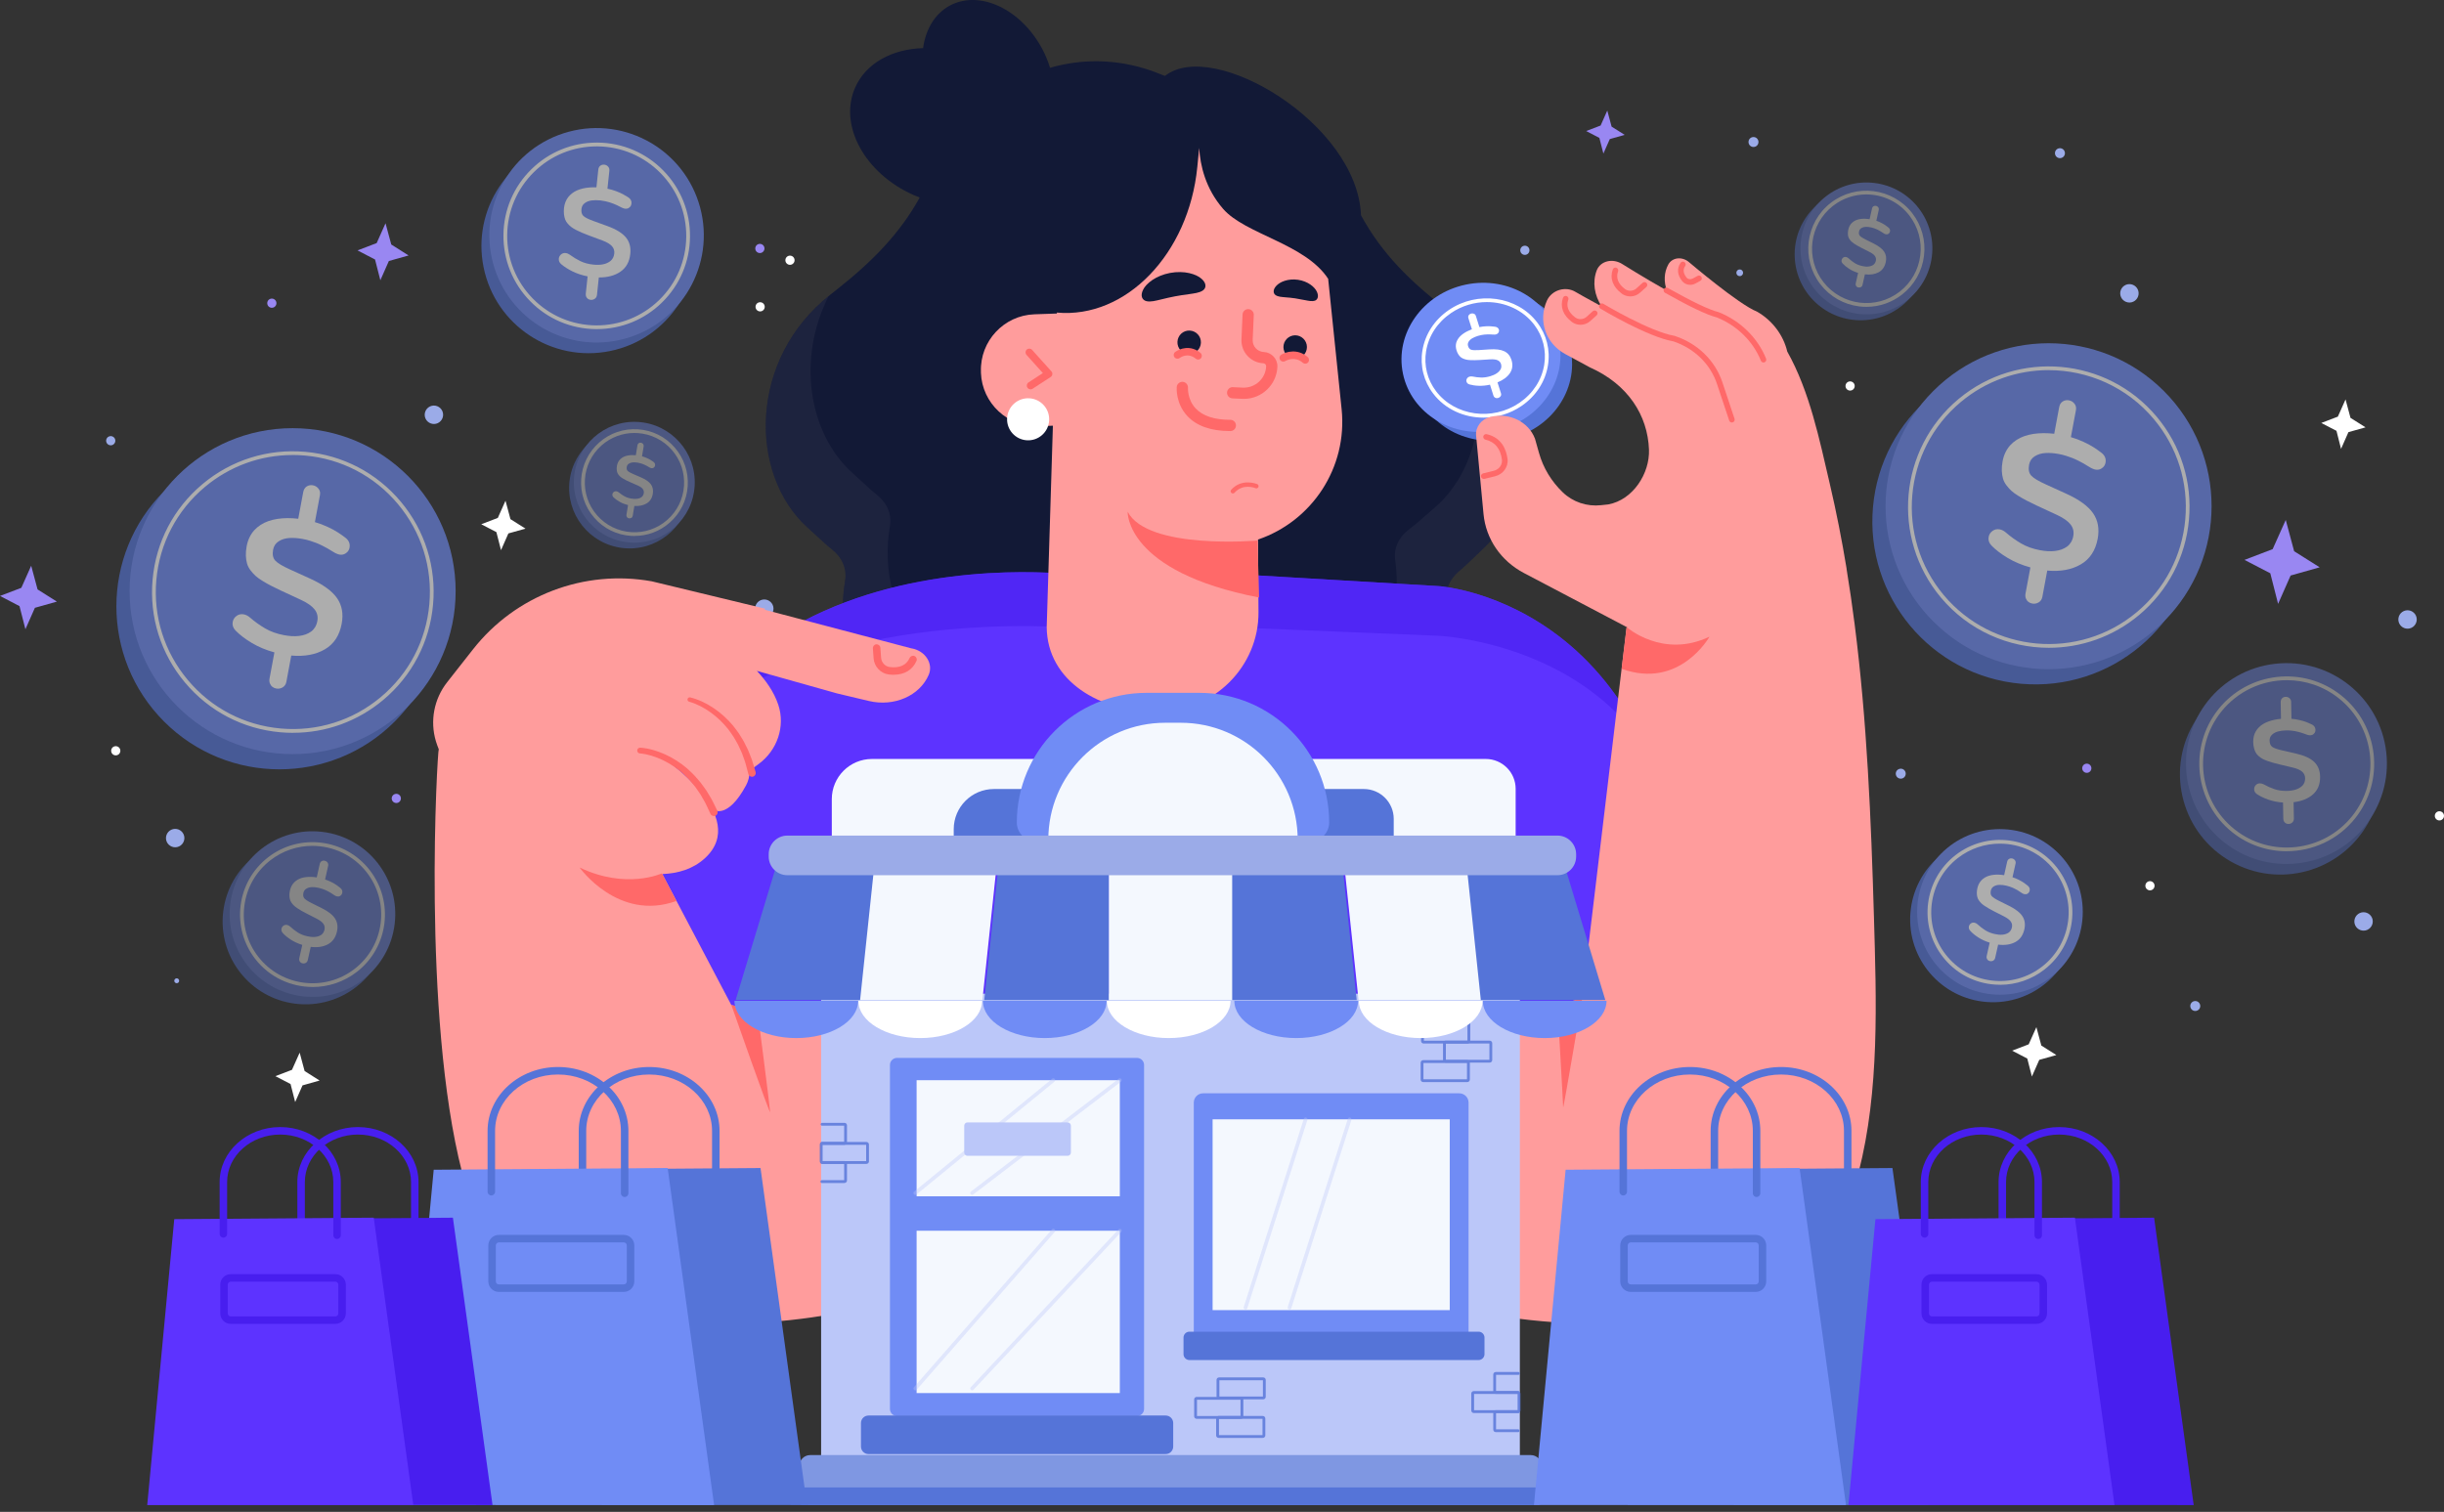 <svg width="320" height="198" viewBox="0 0 320 198" fill="none" xmlns="http://www.w3.org/2000/svg">
<rect x="0" y="0" width="320" height="198" fill="#333333" stroke="none"/>
<g clip-path="url(#clip0_855_6589)">
<g opacity="0.6">
<path d="M51.675 94.502C60.011 86.167 60.011 72.653 51.675 64.317C43.34 55.982 29.825 55.982 21.49 64.317C13.155 72.653 13.155 86.167 21.49 94.502C29.825 102.838 43.34 102.838 51.675 94.502Z" fill="#5574D8"/>
<path d="M38.314 98.763C50.102 98.763 59.658 89.207 59.658 77.419C59.658 65.631 50.102 56.075 38.314 56.075C26.526 56.075 16.97 65.631 16.97 77.419C16.97 89.207 26.526 98.763 38.314 98.763Z" fill="#708CF5"/>
<path d="M38.373 95.975C37.824 95.975 37.269 95.95 36.714 95.901C31.81 95.469 27.367 93.147 24.206 89.372C21.045 85.597 19.543 80.816 19.979 75.912C20.411 71.008 22.733 66.565 26.508 63.404C30.283 60.243 35.065 58.741 39.969 59.172C44.873 59.605 49.315 61.926 52.477 65.701C55.638 69.476 57.14 74.258 56.703 79.162C56.271 84.066 53.949 88.508 50.174 91.67C46.827 94.473 42.688 95.97 38.368 95.97L38.373 95.975ZM38.309 59.59C34.107 59.59 30.082 61.048 26.823 63.777C23.146 66.855 20.892 71.18 20.47 75.951C20.048 80.728 21.511 85.382 24.589 89.053C27.667 92.73 31.992 94.983 36.763 95.406C41.535 95.828 46.193 94.365 49.865 91.287C53.542 88.209 55.795 83.884 56.217 79.113C56.639 74.336 55.177 69.683 52.099 66.011C49.021 62.334 44.696 60.081 39.925 59.658C39.385 59.609 38.844 59.585 38.309 59.585V59.59Z" fill="white"/>
<path d="M35.934 85.44C34.844 85.141 33.862 84.734 32.988 84.213C32.114 83.693 31.398 83.148 30.838 82.573C30.514 82.235 30.391 81.857 30.47 81.449C30.529 81.121 30.701 80.855 30.976 80.659C31.25 80.458 31.565 80.394 31.918 80.458C32.188 80.507 32.453 80.639 32.703 80.85C33.337 81.4 34.009 81.886 34.716 82.299C35.423 82.711 36.243 83.005 37.185 83.182C37.534 83.246 37.873 83.29 38.197 83.31C38.521 83.329 38.84 83.32 39.149 83.285C39.458 83.251 39.748 83.182 40.013 83.089C40.278 82.991 40.514 82.868 40.72 82.721C40.931 82.573 41.103 82.382 41.25 82.147C41.392 81.911 41.495 81.641 41.549 81.337C41.657 80.772 41.54 80.266 41.201 79.825C40.862 79.383 40.273 78.966 39.434 78.573L36.768 77.336C36.243 77.085 35.806 76.874 35.467 76.698C35.124 76.521 34.765 76.32 34.382 76.084C33.999 75.848 33.695 75.627 33.464 75.421C33.234 75.215 33.013 74.97 32.802 74.69C32.591 74.41 32.438 74.12 32.35 73.816C32.262 73.512 32.208 73.168 32.193 72.785C32.178 72.402 32.213 71.985 32.296 71.533C32.375 71.116 32.497 70.728 32.669 70.375C32.841 70.021 33.047 69.712 33.288 69.447C33.528 69.182 33.808 68.946 34.122 68.745C34.436 68.539 34.775 68.372 35.148 68.244C35.516 68.117 35.914 68.019 36.331 67.955C36.748 67.891 37.19 67.861 37.637 67.856C38.089 67.856 38.56 67.881 39.051 67.935L39.699 64.46C39.763 64.111 39.92 63.856 40.165 63.703C40.41 63.551 40.681 63.502 40.975 63.556C41.27 63.61 41.51 63.758 41.702 63.998C41.893 64.239 41.952 64.528 41.888 64.867L41.23 68.377C41.81 68.544 42.364 68.755 42.904 69.005C43.444 69.255 43.876 69.491 44.21 69.707C44.544 69.923 44.863 70.144 45.172 70.38C45.668 70.743 45.864 71.19 45.766 71.72C45.747 71.833 45.707 71.941 45.653 72.049C45.599 72.157 45.531 72.25 45.442 72.324C45.354 72.397 45.266 72.471 45.167 72.525C45.069 72.579 44.951 72.618 44.824 72.638C44.691 72.653 44.559 72.648 44.421 72.623C44.352 72.608 44.289 72.594 44.23 72.569C44.171 72.544 44.102 72.52 44.033 72.49C43.965 72.461 43.896 72.427 43.832 72.392C43.822 72.392 43.685 72.309 43.42 72.147C43.16 71.985 42.968 71.872 42.85 71.803C42.733 71.735 42.526 71.627 42.227 71.474C41.927 71.322 41.667 71.204 41.441 71.116C41.216 71.028 40.946 70.934 40.627 70.831C40.307 70.728 39.988 70.65 39.669 70.591C39.011 70.468 38.417 70.424 37.887 70.458C37.352 70.493 36.891 70.635 36.488 70.89C36.091 71.145 35.845 71.514 35.757 72C35.644 72.608 35.737 73.08 36.037 73.413C36.336 73.742 36.994 74.14 38.01 74.597L40.631 75.789C42.325 76.56 43.493 77.414 44.136 78.342C44.779 79.27 44.981 80.384 44.74 81.685C44.451 83.231 43.714 84.356 42.526 85.043C41.338 85.73 39.875 86.005 38.138 85.853L37.499 89.279C37.436 89.618 37.274 89.863 37.009 90.02C36.743 90.177 36.464 90.227 36.154 90.168C35.973 90.133 35.811 90.065 35.669 89.952C35.526 89.844 35.413 89.692 35.34 89.505C35.266 89.314 35.246 89.102 35.291 88.867L35.929 85.44H35.934Z" fill="white"/>
</g>
<g opacity="0.6">
<path d="M79.891 45.97C87.488 44.416 92.387 36.998 90.833 29.402C89.279 21.805 81.861 16.906 74.264 18.46C66.668 20.014 61.769 27.432 63.323 35.029C64.877 42.625 72.295 47.524 79.891 45.97Z" fill="#5574D8"/>
<path d="M81.768 44.369C89.254 42.349 93.685 34.643 91.665 27.157C89.645 19.671 81.939 15.239 74.453 17.259C66.967 19.279 62.535 26.985 64.555 34.471C66.575 41.958 74.281 46.389 81.768 44.369Z" fill="#708CF5"/>
<path d="M78.136 43.101C78.097 43.101 78.057 43.101 78.013 43.101C74.754 43.071 71.695 41.77 69.413 39.438C67.13 37.112 65.888 34.029 65.917 30.769C65.947 27.505 67.248 24.451 69.575 22.169C71.877 19.911 74.906 18.674 78.126 18.674C78.165 18.674 78.204 18.674 78.249 18.674C81.508 18.703 84.567 20.004 86.849 22.336C89.132 24.663 90.374 27.745 90.344 31.005C90.315 34.264 89.014 37.323 86.687 39.605C84.385 41.864 81.356 43.101 78.136 43.101ZM78.131 19.169C75.043 19.169 72.132 20.357 69.923 22.522C67.689 24.717 66.443 27.647 66.408 30.779C66.379 33.911 67.572 36.866 69.761 39.1C71.955 41.333 74.886 42.58 78.018 42.615C81.145 42.639 84.105 41.451 86.339 39.262C88.572 37.068 89.819 34.137 89.853 31.005C89.883 27.873 88.69 24.918 86.501 22.684C84.306 20.451 81.376 19.204 78.244 19.169C78.204 19.169 78.165 19.169 78.126 19.169H78.131Z" fill="white"/>
<path d="M76.963 36.199C76.231 36.061 75.568 35.84 74.965 35.546C74.366 35.251 73.865 34.927 73.467 34.584C73.237 34.377 73.138 34.137 73.168 33.867C73.192 33.651 73.291 33.469 73.458 33.322C73.629 33.175 73.831 33.116 74.066 33.14C74.248 33.16 74.425 33.234 74.601 33.356C75.048 33.685 75.51 33.965 75.996 34.201C76.481 34.436 77.036 34.584 77.66 34.652C77.895 34.677 78.116 34.687 78.327 34.682C78.538 34.682 78.749 34.657 78.951 34.618C79.152 34.579 79.338 34.52 79.505 34.441C79.672 34.363 79.825 34.269 79.952 34.161C80.08 34.053 80.188 33.916 80.271 33.754C80.355 33.592 80.404 33.41 80.428 33.204C80.468 32.826 80.365 32.502 80.119 32.232C79.874 31.962 79.466 31.717 78.897 31.501L77.085 30.828C76.727 30.691 76.432 30.573 76.197 30.475C75.961 30.377 75.716 30.264 75.451 30.126C75.186 29.989 74.974 29.861 74.812 29.738C74.65 29.616 74.493 29.468 74.341 29.297C74.189 29.125 74.076 28.943 74.002 28.747C73.929 28.55 73.875 28.329 73.845 28.079C73.816 27.829 73.816 27.554 73.845 27.25C73.875 26.97 73.939 26.71 74.032 26.469C74.125 26.229 74.248 26.012 74.39 25.826C74.537 25.639 74.704 25.473 74.901 25.32C75.097 25.168 75.313 25.041 75.544 24.938C75.779 24.834 76.035 24.751 76.305 24.687C76.58 24.623 76.859 24.579 77.159 24.555C77.453 24.53 77.768 24.52 78.092 24.535L78.337 22.223C78.362 21.987 78.45 21.815 78.602 21.702C78.754 21.59 78.931 21.545 79.123 21.565C79.319 21.585 79.486 21.668 79.618 21.815C79.756 21.963 79.81 22.149 79.785 22.375L79.535 24.712C79.923 24.79 80.301 24.898 80.664 25.036C81.032 25.173 81.327 25.306 81.557 25.428C81.788 25.551 82.009 25.684 82.225 25.821C82.569 26.032 82.721 26.317 82.681 26.67C82.672 26.744 82.652 26.818 82.623 26.891C82.593 26.965 82.549 27.029 82.5 27.083C82.451 27.137 82.392 27.186 82.328 27.23C82.264 27.274 82.191 27.304 82.107 27.318C82.024 27.338 81.935 27.338 81.842 27.328C81.798 27.328 81.754 27.313 81.714 27.304C81.675 27.294 81.631 27.279 81.582 27.259C81.533 27.245 81.489 27.225 81.444 27.205C81.435 27.205 81.341 27.156 81.165 27.068C80.983 26.975 80.855 26.911 80.777 26.872C80.698 26.832 80.556 26.773 80.35 26.69C80.144 26.607 79.967 26.543 79.815 26.498C79.662 26.454 79.481 26.405 79.265 26.356C79.049 26.307 78.838 26.273 78.627 26.248C78.19 26.204 77.797 26.204 77.448 26.253C77.1 26.302 76.801 26.42 76.555 26.607C76.305 26.793 76.167 27.048 76.133 27.372C76.089 27.78 76.177 28.084 76.388 28.285C76.604 28.487 77.056 28.712 77.743 28.958L79.525 29.606C80.674 30.023 81.484 30.524 81.955 31.098C82.426 31.672 82.618 32.394 82.524 33.258C82.416 34.289 81.989 35.06 81.243 35.575C80.502 36.091 79.555 36.341 78.406 36.336L78.165 38.614C78.141 38.84 78.047 39.011 77.88 39.124C77.719 39.242 77.532 39.286 77.331 39.267C77.208 39.252 77.1 39.218 77.002 39.154C76.904 39.09 76.82 38.997 76.761 38.879C76.702 38.756 76.683 38.619 76.698 38.462L76.938 36.184L76.963 36.199Z" fill="white"/>
</g>
<g opacity="0.4">
<path d="M50.757 122.001C51.483 116.056 47.254 110.648 41.309 109.921C35.364 109.195 29.956 113.425 29.229 119.369C28.503 125.314 32.732 130.722 38.677 131.449C44.622 132.176 50.03 127.946 50.757 122.001Z" fill="#5574D8"/>
<path d="M51.677 121.003C52.392 115.057 48.15 109.658 42.204 108.943C36.258 108.229 30.859 112.47 30.145 118.417C29.43 124.363 33.671 129.762 39.618 130.476C45.564 131.191 50.963 126.949 51.677 121.003Z" fill="#708CF5"/>
<path d="M40.931 129.258C38.103 129.258 35.3 128.001 33.43 125.6C31.874 123.603 31.192 121.114 31.501 118.6C31.815 116.087 33.091 113.844 35.089 112.287C39.218 109.077 45.192 109.818 48.407 113.952C51.618 118.08 50.876 124.054 46.743 127.265C45.015 128.61 42.963 129.263 40.926 129.263L40.931 129.258ZM40.911 110.775C38.982 110.775 37.033 111.394 35.394 112.67C33.499 114.148 32.286 116.273 31.992 118.659C31.692 121.045 32.34 123.401 33.818 125.301C36.866 129.218 42.526 129.925 46.444 126.877C50.361 123.828 51.068 118.163 48.019 114.251C46.247 111.973 43.592 110.78 40.906 110.78L40.911 110.775Z" fill="white"/>
<path d="M39.556 123.74C39.007 123.568 38.516 123.342 38.084 123.063C37.652 122.783 37.293 122.493 37.023 122.189C36.866 122.012 36.812 121.816 36.856 121.614C36.896 121.447 36.984 121.32 37.127 121.222C37.269 121.124 37.431 121.099 37.608 121.138C37.745 121.168 37.878 121.241 38 121.354C38.315 121.644 38.643 121.904 38.997 122.125C39.35 122.346 39.763 122.513 40.234 122.616C40.411 122.655 40.582 122.685 40.744 122.699C40.906 122.714 41.068 122.719 41.23 122.704C41.388 122.689 41.535 122.665 41.672 122.621C41.81 122.577 41.932 122.518 42.04 122.449C42.148 122.375 42.242 122.282 42.32 122.164C42.399 122.046 42.453 121.909 42.487 121.757C42.551 121.472 42.502 121.212 42.34 120.981C42.178 120.75 41.883 120.53 41.466 120.314L40.136 119.636C39.871 119.499 39.655 119.386 39.488 119.288C39.316 119.194 39.139 119.081 38.948 118.954C38.756 118.826 38.604 118.708 38.491 118.6C38.378 118.492 38.27 118.365 38.167 118.217C38.064 118.07 37.995 117.923 37.956 117.766C37.917 117.609 37.897 117.437 37.892 117.241C37.892 117.044 37.917 116.833 37.966 116.607C38.015 116.396 38.084 116.205 38.177 116.028C38.27 115.851 38.383 115.699 38.511 115.567C38.638 115.439 38.786 115.321 38.948 115.223C39.11 115.125 39.286 115.046 39.478 114.987C39.669 114.928 39.871 114.889 40.087 114.865C40.303 114.84 40.523 114.83 40.754 114.84C40.985 114.845 41.221 114.869 41.471 114.909L41.864 113.156C41.903 112.98 41.986 112.857 42.114 112.783C42.242 112.71 42.379 112.69 42.526 112.724C42.674 112.759 42.796 112.837 42.885 112.96C42.973 113.083 43.002 113.235 42.963 113.407L42.566 115.179C42.855 115.272 43.135 115.39 43.405 115.527C43.675 115.665 43.891 115.792 44.058 115.905C44.225 116.018 44.382 116.141 44.534 116.264C44.78 116.455 44.873 116.686 44.809 116.956C44.794 117.015 44.775 117.069 44.745 117.123C44.716 117.177 44.676 117.221 44.632 117.26C44.588 117.299 44.539 117.329 44.49 117.358C44.441 117.388 44.382 117.403 44.313 117.407C44.245 117.412 44.181 117.407 44.112 117.393C44.078 117.383 44.043 117.373 44.014 117.363C43.984 117.349 43.95 117.334 43.916 117.319C43.881 117.304 43.847 117.285 43.817 117.265C43.812 117.265 43.744 117.221 43.611 117.133C43.479 117.044 43.385 116.985 43.331 116.946C43.273 116.907 43.169 116.848 43.022 116.769C42.875 116.686 42.742 116.622 42.629 116.573C42.517 116.524 42.379 116.47 42.222 116.416C42.065 116.362 41.903 116.313 41.741 116.278C41.412 116.205 41.108 116.17 40.838 116.18C40.568 116.19 40.327 116.254 40.121 116.377C39.915 116.499 39.782 116.681 39.728 116.926C39.66 117.236 39.699 117.476 39.846 117.648C39.993 117.82 40.317 118.036 40.828 118.286L42.139 118.939C42.983 119.361 43.562 119.813 43.871 120.299C44.181 120.785 44.264 121.349 44.117 122.007C43.94 122.788 43.547 123.342 42.929 123.671C42.315 124 41.564 124.113 40.685 124.005L40.298 125.733C40.258 125.905 40.17 126.028 40.038 126.101C39.9 126.175 39.758 126.194 39.601 126.16C39.507 126.14 39.429 126.101 39.355 126.042C39.286 125.983 39.232 125.905 39.198 125.807C39.164 125.708 39.159 125.6 39.188 125.483L39.576 123.755L39.556 123.74Z" fill="white"/>
</g>
<g opacity="0.4">
<path d="M90.288 64.842C90.803 60.502 87.703 56.566 83.363 56.051C79.023 55.536 75.087 58.637 74.572 62.977C74.056 67.316 77.157 71.252 81.497 71.767C85.837 72.283 89.773 69.182 90.288 64.842Z" fill="#5574D8"/>
<path d="M90.956 63.581C91.189 59.217 87.841 55.49 83.476 55.256C79.112 55.023 75.385 58.372 75.152 62.736C74.919 67.1 78.267 70.827 82.632 71.06C86.996 71.294 90.723 67.945 90.956 63.581Z" fill="#708CF5"/>
<path d="M83.079 70.193C82.922 70.193 82.765 70.188 82.608 70.178C80.743 70.056 79.039 69.216 77.812 67.807C75.269 64.906 75.564 60.483 78.465 57.94C79.869 56.708 81.67 56.1 83.531 56.222C85.396 56.345 87.1 57.184 88.327 58.593C89.554 60.002 90.168 61.799 90.045 63.659C89.922 65.525 89.083 67.228 87.674 68.455C86.388 69.585 84.773 70.188 83.074 70.188L83.079 70.193ZM83.059 56.703C81.484 56.703 79.982 57.268 78.784 58.313C76.089 60.675 75.819 64.793 78.18 67.488C79.324 68.794 80.909 69.575 82.642 69.692C84.375 69.805 86.049 69.241 87.355 68.097C88.661 66.953 89.441 65.368 89.559 63.635C89.672 61.902 89.107 60.228 87.964 58.922C86.82 57.616 85.234 56.836 83.501 56.718C83.354 56.708 83.212 56.703 83.064 56.703H83.059Z" fill="white"/>
<path d="M82.245 66.153C81.837 66.05 81.469 65.908 81.14 65.721C80.811 65.534 80.541 65.338 80.33 65.132C80.207 65.009 80.158 64.872 80.183 64.72C80.203 64.597 80.261 64.499 80.365 64.42C80.468 64.342 80.581 64.317 80.713 64.337C80.816 64.352 80.914 64.401 81.007 64.474C81.248 64.675 81.498 64.847 81.763 64.995C82.029 65.142 82.338 65.245 82.686 65.299C82.819 65.319 82.942 65.333 83.064 65.338C83.182 65.338 83.3 65.338 83.418 65.323C83.531 65.309 83.639 65.279 83.737 65.245C83.835 65.21 83.918 65.162 83.997 65.103C84.076 65.044 84.139 64.975 84.189 64.886C84.238 64.798 84.277 64.695 84.292 64.582C84.326 64.371 84.277 64.185 84.149 64.023C84.022 63.861 83.801 63.713 83.482 63.571L82.485 63.134C82.289 63.046 82.127 62.972 81.999 62.908C81.871 62.844 81.734 62.771 81.592 62.687C81.449 62.604 81.332 62.525 81.243 62.447C81.155 62.373 81.071 62.285 80.993 62.182C80.914 62.079 80.855 61.975 80.816 61.863C80.782 61.75 80.757 61.622 80.747 61.48C80.737 61.337 80.747 61.18 80.777 61.013C80.801 60.856 80.846 60.714 80.904 60.581C80.963 60.449 81.037 60.331 81.125 60.233C81.214 60.135 81.312 60.041 81.43 59.963C81.543 59.884 81.67 59.821 81.803 59.767C81.935 59.712 82.083 59.678 82.24 59.649C82.397 59.619 82.559 59.605 82.726 59.6C82.893 59.595 83.069 59.6 83.251 59.619L83.462 58.323C83.482 58.191 83.541 58.097 83.629 58.039C83.717 57.98 83.82 57.96 83.928 57.98C84.036 57.999 84.13 58.048 84.198 58.137C84.267 58.225 84.296 58.333 84.277 58.456L84.061 59.762C84.277 59.821 84.483 59.889 84.684 59.983C84.886 60.071 85.048 60.154 85.175 60.233C85.303 60.311 85.421 60.39 85.538 60.473C85.725 60.601 85.804 60.768 85.769 60.964C85.764 61.008 85.75 61.048 85.73 61.087C85.71 61.126 85.686 61.161 85.656 61.19C85.627 61.22 85.593 61.244 85.558 61.269C85.524 61.293 85.48 61.303 85.43 61.313C85.381 61.323 85.332 61.318 85.283 61.313C85.259 61.313 85.234 61.303 85.21 61.293C85.185 61.283 85.16 61.274 85.136 61.264C85.111 61.254 85.087 61.239 85.062 61.229C85.062 61.229 85.008 61.2 84.91 61.141C84.812 61.082 84.738 61.043 84.699 61.018C84.655 60.994 84.576 60.955 84.463 60.901C84.35 60.846 84.252 60.807 84.169 60.773C84.085 60.743 83.982 60.709 83.865 60.675C83.747 60.64 83.624 60.611 83.506 60.591C83.261 60.552 83.04 60.542 82.844 60.557C82.647 60.577 82.475 60.63 82.328 60.729C82.181 60.827 82.097 60.964 82.063 61.146C82.024 61.372 82.063 61.548 82.181 61.666C82.299 61.784 82.544 61.926 82.922 62.088L83.904 62.511C84.537 62.781 84.979 63.09 85.224 63.429C85.47 63.767 85.553 64.18 85.475 64.661C85.381 65.235 85.116 65.657 84.679 65.922C84.243 66.187 83.703 66.3 83.059 66.261L82.848 67.537C82.829 67.665 82.77 67.758 82.672 67.817C82.573 67.876 82.47 67.896 82.358 67.881C82.289 67.871 82.23 67.847 82.176 67.807C82.122 67.768 82.078 67.714 82.048 67.645C82.019 67.577 82.009 67.498 82.024 67.41L82.235 66.133L82.245 66.153Z" fill="white"/>
</g>
<path d="M24.113 109.484C24.26 110.132 23.858 110.78 23.209 110.932C22.562 111.08 21.914 110.677 21.761 110.029C21.614 109.381 22.017 108.733 22.665 108.581C23.313 108.434 23.961 108.836 24.113 109.484Z" fill="#9BABE8"/>
<path d="M101.247 79.442C101.394 80.09 100.992 80.737 100.344 80.89C99.696 81.037 99.048 80.634 98.896 79.986C98.749 79.338 99.151 78.691 99.799 78.538C100.447 78.391 101.095 78.794 101.247 79.442Z" fill="#9BABE8"/>
<path d="M52.477 104.428C52.55 104.752 52.349 105.076 52.025 105.15C51.701 105.223 51.377 105.022 51.303 104.698C51.23 104.374 51.431 104.05 51.755 103.977C52.079 103.903 52.403 104.104 52.477 104.428Z" fill="#9987F2"/>
<path d="M36.179 39.571C36.253 39.895 36.051 40.219 35.727 40.293C35.403 40.366 35.079 40.165 35.006 39.841C34.932 39.517 35.133 39.193 35.457 39.119C35.781 39.046 36.105 39.247 36.179 39.571Z" fill="#9987F2"/>
<path d="M100.079 32.404C100.152 32.728 99.951 33.052 99.627 33.126C99.303 33.199 98.979 32.998 98.906 32.674C98.832 32.35 99.033 32.026 99.357 31.952C99.681 31.879 100.005 32.08 100.079 32.404Z" fill="#9987F2"/>
<path d="M104.021 33.945C104.094 34.269 103.893 34.593 103.569 34.667C103.245 34.741 102.921 34.539 102.847 34.215C102.774 33.891 102.975 33.567 103.299 33.494C103.623 33.42 103.947 33.621 104.021 33.945Z" fill="white"/>
<path d="M15.743 98.189C15.817 98.513 15.615 98.837 15.291 98.91C14.967 98.984 14.643 98.783 14.57 98.459C14.496 98.135 14.697 97.811 15.021 97.737C15.345 97.664 15.669 97.865 15.743 98.189Z" fill="white"/>
<path d="M100.113 40.047C100.187 40.371 99.986 40.695 99.662 40.769C99.338 40.842 99.014 40.641 98.94 40.317C98.866 39.993 99.068 39.669 99.392 39.596C99.716 39.522 100.04 39.723 100.113 40.047Z" fill="white"/>
<path d="M50.916 34.181L49.801 36.704L49.104 33.985L46.812 32.792L49.32 31.834L50.479 29.238L51.23 32.021L53.498 33.455L50.916 34.181Z" fill="#9987F2"/>
<path d="M4.57 79.599L3.328 82.407L2.553 79.378L0 78.047L2.793 76.982L4.084 74.091L4.919 77.193L7.447 78.789L4.57 79.599Z" fill="#9987F2"/>
<path d="M39.61 142.144L38.648 144.328L38.044 141.967L36.056 140.936L38.231 140.106L39.237 137.858L39.885 140.268L41.849 141.51L39.61 142.144Z" fill="white"/>
<path d="M66.565 69.859L65.598 72.049L64.995 69.688L63.011 68.657L65.181 67.827L66.187 65.574L66.835 67.989L68.804 69.231L66.565 69.859Z" fill="white"/>
<path d="M15.085 57.582C15.159 57.906 14.958 58.23 14.634 58.304C14.31 58.377 13.986 58.176 13.912 57.852C13.838 57.528 14.04 57.204 14.364 57.13C14.688 57.057 15.012 57.258 15.085 57.582Z" fill="#9BABE8"/>
<path d="M23.45 128.374C23.489 128.546 23.381 128.718 23.209 128.757C23.038 128.796 22.866 128.688 22.827 128.516C22.787 128.345 22.895 128.173 23.067 128.133C23.239 128.094 23.411 128.202 23.45 128.374Z" fill="#9BABE8"/>
<path d="M57.989 54.048C58.137 54.696 57.734 55.343 57.086 55.496C56.438 55.643 55.79 55.24 55.638 54.593C55.491 53.944 55.893 53.297 56.541 53.144C57.189 52.997 57.837 53.4 57.989 54.048Z" fill="#9BABE8"/>
<g opacity="0.6">
<path d="M287.758 70.168C288.797 58.426 280.121 48.064 268.379 47.025C256.637 45.985 246.275 54.661 245.236 66.403C244.196 78.145 252.872 88.507 264.614 89.546C276.356 90.586 286.718 81.91 287.758 70.168Z" fill="#5574D8"/>
<path d="M283.317 81.389C291.652 73.053 291.652 59.539 283.317 51.204C274.982 42.868 261.467 42.868 253.132 51.204C244.796 59.539 244.796 73.053 253.132 81.389C261.467 89.724 274.982 89.724 283.317 81.389Z" fill="#708CF5"/>
<path d="M268.269 84.837C262.997 84.837 257.759 82.593 254.117 78.244C247.593 70.448 248.624 58.8 256.414 52.276C264.21 45.752 275.859 46.782 282.383 54.573C285.544 58.348 287.046 63.129 286.609 68.033C286.177 72.937 283.855 77.38 280.08 80.541C276.634 83.428 272.437 84.837 268.26 84.837H268.269ZM268.24 48.471C264.175 48.471 260.086 49.841 256.733 52.648C249.144 59.001 248.143 70.34 254.495 77.93C260.847 85.514 272.187 86.52 279.776 80.168C283.453 77.09 285.706 72.765 286.128 67.994C286.55 63.218 285.088 58.564 282.01 54.892C278.465 50.66 273.37 48.476 268.235 48.476L268.24 48.471Z" fill="white"/>
<path d="M265.844 74.312C264.755 74.012 263.773 73.605 262.899 73.085C262.025 72.564 261.309 72.019 260.749 71.445C260.425 71.106 260.302 70.728 260.381 70.321C260.44 69.992 260.612 69.727 260.886 69.531C261.161 69.329 261.475 69.265 261.829 69.329C262.099 69.378 262.364 69.511 262.614 69.722C263.248 70.272 263.92 70.758 264.627 71.17C265.334 71.582 266.154 71.877 267.096 72.054C267.445 72.118 267.783 72.162 268.107 72.181C268.431 72.201 268.751 72.191 269.06 72.157C269.369 72.122 269.659 72.054 269.924 71.96C270.189 71.862 270.424 71.74 270.631 71.592C270.842 71.445 271.014 71.254 271.161 71.018C271.303 70.782 271.406 70.512 271.46 70.208C271.568 69.643 271.45 69.138 271.112 68.696C270.773 68.254 270.184 67.837 269.345 67.444L266.679 66.207C266.154 65.957 265.717 65.746 265.378 65.569C265.034 65.392 264.676 65.191 264.293 64.955C263.91 64.72 263.606 64.499 263.375 64.293C263.145 64.087 262.924 63.841 262.713 63.561C262.501 63.281 262.349 62.992 262.261 62.687C262.173 62.383 262.119 62.039 262.104 61.657C262.089 61.274 262.123 60.856 262.207 60.405C262.285 59.987 262.408 59.6 262.58 59.246C262.752 58.893 262.958 58.584 263.199 58.319C263.439 58.053 263.719 57.818 264.033 57.617C264.347 57.41 264.686 57.243 265.059 57.116C265.432 56.988 265.825 56.89 266.247 56.826C266.669 56.762 267.106 56.733 267.553 56.728C267.999 56.723 268.476 56.752 268.967 56.806L269.615 53.331C269.678 52.982 269.835 52.727 270.081 52.575C270.326 52.423 270.596 52.374 270.891 52.428C271.185 52.482 271.426 52.629 271.617 52.87C271.809 53.11 271.868 53.4 271.804 53.738L271.146 57.248C271.725 57.415 272.28 57.626 272.82 57.877C273.36 58.127 273.792 58.363 274.126 58.579C274.46 58.795 274.779 59.016 275.088 59.251C275.584 59.614 275.78 60.061 275.682 60.591C275.662 60.704 275.623 60.812 275.569 60.92C275.515 61.028 275.446 61.121 275.358 61.195C275.27 61.269 275.181 61.342 275.083 61.396C274.985 61.45 274.867 61.49 274.739 61.509C274.607 61.524 274.474 61.519 274.337 61.495C274.268 61.48 274.204 61.465 274.146 61.441C274.087 61.416 274.018 61.392 273.949 61.362C273.88 61.333 273.812 61.298 273.748 61.264C273.738 61.264 273.601 61.18 273.336 61.018C273.075 60.856 272.884 60.743 272.766 60.675C272.648 60.606 272.442 60.498 272.143 60.346C271.843 60.199 271.583 60.076 271.357 59.987C271.136 59.899 270.861 59.806 270.542 59.703C270.223 59.6 269.904 59.521 269.585 59.462C268.927 59.34 268.333 59.295 267.803 59.33C267.268 59.364 266.807 59.506 266.404 59.762C266.006 60.017 265.761 60.385 265.673 60.871C265.56 61.48 265.653 61.951 265.952 62.285C266.252 62.619 266.91 63.011 267.926 63.468L270.547 64.661C272.241 65.431 273.409 66.286 274.052 67.213C274.695 68.141 274.897 69.256 274.656 70.556C274.366 72.103 273.63 73.227 272.442 73.914C271.254 74.606 269.791 74.876 268.053 74.724L267.415 78.151C267.352 78.489 267.19 78.735 266.924 78.892C266.659 79.049 266.38 79.098 266.07 79.039C265.889 79.005 265.727 78.936 265.584 78.823C265.442 78.715 265.329 78.563 265.255 78.376C265.182 78.19 265.162 77.974 265.206 77.738L265.844 74.312Z" fill="white"/>
</g>
<g opacity="0.4">
<path d="M310.007 107.894C313.601 101.583 311.399 93.553 305.087 89.959C298.775 86.364 290.745 88.567 287.151 94.879C283.557 101.19 285.76 109.22 292.071 112.815C298.383 116.409 306.413 114.206 310.007 107.894Z" fill="#5574D8"/>
<path d="M300.866 113.063C308.082 112.238 313.263 105.72 312.439 98.504C311.614 91.288 305.095 86.106 297.879 86.931C290.663 87.756 285.482 94.274 286.307 101.49C287.131 108.707 293.65 113.888 300.866 113.063Z" fill="#708CF5"/>
<path d="M299.397 111.482C296.898 111.482 294.385 110.672 292.284 108.998C287.341 105.071 286.516 97.85 290.443 92.907C294.37 87.964 301.591 87.139 306.535 91.066C311.478 94.993 312.303 102.214 308.376 107.158C306.117 110 302.774 111.477 299.397 111.477V111.482ZM299.422 89.078C296.192 89.078 292.991 90.497 290.826 93.216C287.066 97.948 287.856 104.86 292.588 108.62C297.321 112.381 304.228 111.59 307.993 106.858C311.753 102.126 310.963 95.219 306.23 91.454C304.218 89.853 301.812 89.078 299.422 89.078Z" fill="white"/>
<path d="M298.936 105.101C298.239 105.057 297.596 104.929 297.006 104.723C296.412 104.517 295.917 104.276 295.504 104.001C295.269 103.834 295.146 103.623 295.141 103.368C295.141 103.162 295.205 102.98 295.347 102.828C295.49 102.671 295.671 102.592 295.892 102.592C296.064 102.592 296.236 102.636 296.417 102.73C296.869 102.985 297.33 103.191 297.812 103.353C298.293 103.515 298.823 103.589 299.412 103.579C299.633 103.579 299.839 103.559 300.04 103.53C300.237 103.5 300.428 103.456 300.61 103.397C300.791 103.338 300.958 103.26 301.105 103.172C301.253 103.078 301.38 102.975 301.488 102.862C301.596 102.749 301.68 102.607 301.734 102.45C301.793 102.288 301.817 102.111 301.817 101.925C301.812 101.571 301.68 101.282 301.42 101.056C301.159 100.83 300.752 100.653 300.197 100.521L298.435 100.103C298.086 100.015 297.797 99.942 297.571 99.878C297.345 99.814 297.1 99.735 296.84 99.642C296.579 99.549 296.368 99.451 296.201 99.357C296.034 99.259 295.872 99.141 295.71 98.999C295.548 98.857 295.421 98.7 295.332 98.528C295.239 98.356 295.166 98.155 295.112 97.924C295.058 97.693 295.023 97.438 295.018 97.153C295.018 96.893 295.043 96.643 295.102 96.407C295.161 96.171 295.249 95.96 295.362 95.769C295.475 95.577 295.612 95.401 295.779 95.239C295.941 95.077 296.128 94.934 296.334 94.807C296.54 94.684 296.766 94.576 297.016 94.488C297.262 94.399 297.522 94.326 297.792 94.267C298.062 94.208 298.352 94.168 298.656 94.139L298.617 91.96C298.617 91.739 298.675 91.567 298.803 91.444C298.931 91.321 299.088 91.257 299.274 91.257C299.461 91.257 299.623 91.311 299.765 91.434C299.908 91.557 299.981 91.724 299.986 91.935L300.025 94.134C300.394 94.164 300.757 94.222 301.11 94.306C301.464 94.389 301.758 94.478 301.984 94.566C302.21 94.654 302.436 94.748 302.647 94.851C302.99 95.008 303.162 95.253 303.172 95.587C303.172 95.656 303.162 95.73 303.143 95.798C303.123 95.872 303.094 95.936 303.049 95.99C303.01 96.049 302.961 96.098 302.907 96.147C302.853 96.196 302.789 96.23 302.711 96.255C302.632 96.279 302.554 96.294 302.465 96.294C302.421 96.294 302.382 96.294 302.342 96.284C302.303 96.279 302.259 96.27 302.215 96.26C302.171 96.25 302.126 96.24 302.082 96.225C302.077 96.225 301.984 96.191 301.802 96.127C301.626 96.063 301.498 96.019 301.42 95.99C301.341 95.96 301.204 95.921 301.002 95.867C300.801 95.813 300.629 95.774 300.487 95.749C300.34 95.725 300.163 95.7 299.962 95.68C299.755 95.661 299.554 95.651 299.353 95.656C298.941 95.661 298.577 95.71 298.258 95.798C297.939 95.887 297.679 96.029 297.468 96.23C297.257 96.431 297.159 96.687 297.164 96.991C297.168 97.374 297.286 97.644 297.507 97.811C297.728 97.973 298.175 98.13 298.842 98.282L300.57 98.675C301.69 98.93 302.5 99.298 303 99.779C303.501 100.261 303.766 100.909 303.776 101.723C303.791 102.695 303.486 103.461 302.853 104.026C302.22 104.59 301.371 104.934 300.305 105.057L300.345 107.202C300.345 107.413 300.281 107.585 300.138 107.712C300.001 107.84 299.834 107.904 299.643 107.909C299.53 107.909 299.422 107.889 299.323 107.84C299.225 107.791 299.137 107.717 299.068 107.609C298.999 107.506 298.965 107.379 298.96 107.226L298.921 105.081L298.936 105.101Z" fill="white"/>
</g>
<g opacity="0.6">
<path d="M271.707 121.755C272.449 115.812 268.233 110.393 262.29 109.651C256.348 108.908 250.928 113.124 250.186 119.067C249.444 125.01 253.66 130.429 259.602 131.171C265.545 131.913 270.964 127.698 271.707 121.755Z" fill="#5574D8"/>
<path d="M272.689 119.961C272.984 113.979 268.375 108.891 262.393 108.595C256.412 108.299 251.323 112.909 251.027 118.89C250.732 124.872 255.341 129.961 261.323 130.256C267.304 130.552 272.393 125.943 272.689 119.961Z" fill="#708CF5"/>
<path d="M261.878 128.968C261.48 128.968 261.083 128.943 260.685 128.894C258.172 128.58 255.928 127.304 254.372 125.306C251.162 121.178 251.903 115.203 256.036 111.993C260.165 108.782 266.139 109.524 269.349 113.657C272.56 117.785 271.819 123.76 267.685 126.97C266.002 128.281 263.974 128.973 261.878 128.973V128.968ZM261.849 110.486C259.914 110.486 257.97 111.104 256.331 112.381C252.414 115.429 251.707 121.094 254.755 125.006C256.233 126.901 258.358 128.114 260.744 128.408C263.13 128.708 265.486 128.06 267.386 126.582C271.303 123.534 272.01 117.869 268.962 113.956C267.19 111.679 264.534 110.486 261.849 110.486Z" fill="white"/>
<path d="M260.494 123.445C259.944 123.274 259.453 123.048 259.021 122.768C258.589 122.488 258.231 122.199 257.961 121.894C257.804 121.717 257.75 121.521 257.794 121.32C257.833 121.153 257.921 121.025 258.064 120.927C258.206 120.829 258.368 120.804 258.545 120.844C258.682 120.873 258.815 120.947 258.938 121.06C259.252 121.349 259.581 121.609 259.934 121.83C260.288 122.051 260.7 122.218 261.171 122.321C261.348 122.361 261.52 122.39 261.682 122.405C261.844 122.419 262.006 122.424 262.168 122.41C262.325 122.395 262.472 122.37 262.609 122.326C262.747 122.282 262.87 122.223 262.978 122.154C263.086 122.086 263.179 121.987 263.257 121.87C263.336 121.752 263.39 121.614 263.424 121.462C263.488 121.177 263.439 120.917 263.277 120.687C263.115 120.456 262.821 120.235 262.403 120.019L261.073 119.342C260.808 119.204 260.592 119.091 260.425 118.993C260.258 118.895 260.076 118.787 259.885 118.659C259.694 118.532 259.541 118.414 259.428 118.306C259.316 118.198 259.208 118.07 259.104 117.923C259.001 117.776 258.933 117.628 258.893 117.471C258.854 117.314 258.834 117.142 258.83 116.946C258.83 116.75 258.854 116.539 258.903 116.313C258.952 116.102 259.021 115.91 259.114 115.733C259.208 115.557 259.32 115.405 259.448 115.272C259.576 115.139 259.723 115.027 259.885 114.928C260.047 114.83 260.224 114.752 260.415 114.693C260.607 114.634 260.808 114.595 261.024 114.57C261.24 114.545 261.461 114.536 261.691 114.545C261.922 114.555 262.158 114.575 262.408 114.614L262.801 112.862C262.84 112.685 262.924 112.562 263.051 112.489C263.179 112.415 263.316 112.395 263.464 112.43C263.611 112.464 263.734 112.543 263.822 112.665C263.915 112.793 263.94 112.94 263.901 113.112L263.503 114.884C263.793 114.977 264.072 115.095 264.342 115.233C264.612 115.37 264.828 115.498 264.995 115.611C265.162 115.724 265.319 115.846 265.471 115.969C265.717 116.161 265.81 116.391 265.746 116.661C265.732 116.72 265.712 116.774 265.682 116.828C265.653 116.882 265.614 116.926 265.57 116.966C265.525 117.005 265.476 117.034 265.427 117.064C265.378 117.093 265.319 117.108 265.25 117.113C265.182 117.118 265.113 117.113 265.049 117.098C265.015 117.088 264.98 117.079 264.951 117.069C264.922 117.054 264.887 117.039 264.853 117.025C264.819 117.01 264.784 116.99 264.755 116.971C264.75 116.971 264.681 116.926 264.548 116.838C264.416 116.75 264.323 116.691 264.269 116.651C264.21 116.612 264.107 116.553 263.959 116.475C263.812 116.391 263.68 116.327 263.567 116.278C263.454 116.229 263.316 116.175 263.159 116.121C262.997 116.062 262.84 116.018 262.678 115.984C262.349 115.91 262.045 115.876 261.775 115.886C261.505 115.895 261.264 115.959 261.058 116.082C260.852 116.205 260.72 116.386 260.666 116.632C260.597 116.941 260.636 117.182 260.783 117.353C260.931 117.525 261.255 117.741 261.765 117.992L263.076 118.644C263.92 119.067 264.499 119.518 264.809 120.004C265.118 120.485 265.201 121.055 265.054 121.713C264.877 122.493 264.485 123.048 263.866 123.377C263.253 123.706 262.501 123.819 261.623 123.711L261.235 125.438C261.196 125.61 261.107 125.733 260.975 125.807C260.837 125.88 260.695 125.9 260.538 125.866C260.445 125.846 260.366 125.807 260.292 125.748C260.224 125.689 260.17 125.61 260.135 125.512C260.101 125.414 260.096 125.306 260.126 125.188L260.513 123.46L260.494 123.445Z" fill="white"/>
</g>
<g opacity="0.4">
<path d="M252.249 33.386C252.291 28.617 248.46 24.717 243.691 24.674C238.922 24.632 235.022 28.463 234.98 33.232C234.937 38.001 238.769 41.901 243.537 41.944C248.306 41.986 252.206 38.155 252.249 33.386Z" fill="#5574D8"/>
<path d="M252.945 33.603C253.536 28.871 250.179 24.556 245.447 23.965C240.715 23.373 236.399 26.73 235.808 31.463C235.217 36.195 238.574 40.51 243.306 41.101C248.038 41.692 252.354 38.335 252.945 33.603Z" fill="#708CF5"/>
<path d="M244.382 40.185C244.063 40.185 243.744 40.165 243.425 40.126C241.408 39.876 239.611 38.854 238.364 37.249C235.787 33.941 236.386 29.149 239.694 26.577C243.003 24 247.794 24.599 250.366 27.907C251.613 29.513 252.163 31.506 251.913 33.518C251.662 35.536 250.641 37.333 249.036 38.58C247.686 39.63 246.061 40.185 244.382 40.185ZM244.358 25.463C242.831 25.463 241.295 25.949 239.999 26.96C236.901 29.37 236.342 33.847 238.752 36.945C241.162 40.042 245.639 40.602 248.737 38.192C250.239 37.023 251.191 35.344 251.427 33.459C251.662 31.574 251.147 29.709 249.984 28.207C248.584 26.405 246.483 25.463 244.358 25.463Z" fill="white"/>
<path d="M243.278 35.737C242.841 35.6 242.448 35.423 242.105 35.197C241.761 34.976 241.476 34.741 241.26 34.505C241.133 34.363 241.089 34.211 241.128 34.044C241.157 33.911 241.231 33.808 241.344 33.729C241.457 33.651 241.584 33.631 241.727 33.661C241.835 33.685 241.938 33.744 242.041 33.833C242.291 34.063 242.551 34.269 242.831 34.446C243.111 34.623 243.44 34.755 243.818 34.839C243.96 34.868 244.093 34.893 244.225 34.908C244.358 34.922 244.486 34.922 244.608 34.908C244.736 34.898 244.854 34.873 244.962 34.839C245.07 34.804 245.168 34.755 245.256 34.701C245.345 34.642 245.418 34.569 245.477 34.476C245.536 34.382 245.585 34.274 245.61 34.152C245.659 33.926 245.619 33.72 245.492 33.533C245.359 33.346 245.129 33.17 244.795 33.003L243.734 32.463C243.523 32.355 243.352 32.262 243.219 32.188C243.082 32.114 242.939 32.026 242.787 31.923C242.635 31.82 242.517 31.727 242.424 31.643C242.335 31.555 242.247 31.457 242.169 31.339C242.085 31.221 242.031 31.103 241.997 30.98C241.962 30.858 241.948 30.715 241.948 30.563C241.948 30.406 241.967 30.239 242.007 30.058C242.046 29.891 242.1 29.733 242.173 29.596C242.247 29.454 242.335 29.331 242.438 29.228C242.542 29.125 242.654 29.032 242.787 28.953C242.915 28.875 243.057 28.811 243.209 28.767C243.361 28.717 243.523 28.688 243.695 28.668C243.867 28.649 244.044 28.644 244.225 28.649C244.407 28.654 244.598 28.673 244.795 28.703L245.109 27.308C245.138 27.166 245.207 27.068 245.31 27.009C245.413 26.95 245.521 26.935 245.639 26.96C245.757 26.985 245.855 27.048 245.924 27.151C245.997 27.25 246.017 27.367 245.988 27.505L245.673 28.914C245.904 28.987 246.125 29.081 246.341 29.194C246.557 29.306 246.729 29.405 246.861 29.498C246.994 29.591 247.122 29.684 247.239 29.783C247.436 29.935 247.509 30.121 247.46 30.332C247.451 30.377 247.431 30.421 247.411 30.465C247.387 30.509 247.357 30.544 247.323 30.573C247.289 30.602 247.249 30.627 247.21 30.651C247.171 30.671 247.122 30.686 247.068 30.691C247.014 30.691 246.96 30.691 246.906 30.681C246.876 30.676 246.852 30.666 246.827 30.656C246.803 30.647 246.778 30.637 246.749 30.622C246.719 30.607 246.695 30.593 246.67 30.578C246.67 30.578 246.611 30.544 246.508 30.475C246.405 30.406 246.331 30.357 246.282 30.328C246.238 30.298 246.155 30.249 246.037 30.185C245.919 30.121 245.816 30.067 245.723 30.028C245.629 29.989 245.526 29.945 245.399 29.9C245.271 29.856 245.143 29.817 245.016 29.788C244.751 29.729 244.515 29.704 244.299 29.709C244.083 29.714 243.892 29.768 243.73 29.861C243.563 29.959 243.46 30.102 243.415 30.298C243.361 30.544 243.391 30.735 243.509 30.872C243.626 31.01 243.887 31.182 244.289 31.378L245.33 31.898C246.002 32.237 246.464 32.595 246.709 32.978C246.955 33.361 247.023 33.818 246.906 34.338C246.768 34.962 246.449 35.403 245.963 35.663C245.472 35.924 244.878 36.012 244.176 35.929L243.867 37.303C243.838 37.441 243.769 37.539 243.656 37.598C243.543 37.657 243.43 37.671 243.307 37.647C243.234 37.632 243.17 37.598 243.116 37.553C243.062 37.509 243.018 37.446 242.988 37.367C242.959 37.288 242.959 37.205 242.978 37.107L243.288 35.732L243.278 35.737Z" fill="white"/>
</g>
<path d="M249.507 101.178C249.586 101.532 249.37 101.88 249.016 101.959C248.663 102.038 248.314 101.822 248.236 101.468C248.157 101.115 248.373 100.766 248.727 100.688C249.08 100.604 249.429 100.825 249.507 101.178Z" fill="#9BABE8"/>
<path d="M228.217 35.624C228.271 35.86 228.124 36.1 227.888 36.154C227.653 36.209 227.412 36.061 227.358 35.826C227.304 35.59 227.451 35.349 227.687 35.295C227.923 35.241 228.163 35.389 228.217 35.624Z" fill="#9BABE8"/>
<path d="M288.067 131.604C288.151 131.958 287.93 132.306 287.576 132.385C287.223 132.463 286.874 132.247 286.796 131.894C286.717 131.54 286.933 131.192 287.287 131.113C287.64 131.035 287.989 131.251 288.067 131.604Z" fill="#9BABE8"/>
<path d="M270.351 19.916C270.429 20.269 270.213 20.618 269.86 20.696C269.506 20.775 269.158 20.559 269.079 20.205C268.996 19.852 269.217 19.503 269.57 19.425C269.924 19.346 270.272 19.562 270.351 19.916Z" fill="#9BABE8"/>
<path d="M230.225 18.453C230.304 18.806 230.088 19.155 229.734 19.233C229.381 19.312 229.032 19.096 228.954 18.742C228.875 18.389 229.091 18.04 229.444 17.962C229.798 17.883 230.146 18.099 230.225 18.453Z" fill="#9BABE8"/>
<path d="M310.644 120.402C310.791 121.05 310.388 121.698 309.74 121.85C309.092 121.997 308.444 121.595 308.292 120.947C308.145 120.299 308.547 119.651 309.195 119.499C309.843 119.351 310.491 119.754 310.644 120.402Z" fill="#9BABE8"/>
<path d="M316.402 80.855C316.549 81.503 316.146 82.151 315.498 82.303C314.85 82.451 314.202 82.048 314.05 81.4C313.903 80.752 314.306 80.104 314.954 79.952C315.602 79.805 316.25 80.207 316.402 80.855Z" fill="#9BABE8"/>
<path d="M273.817 100.476C273.89 100.8 273.689 101.124 273.365 101.198C273.041 101.272 272.717 101.07 272.643 100.746C272.57 100.422 272.771 100.098 273.095 100.025C273.419 99.951 273.743 100.152 273.817 100.476Z" fill="#9987F2"/>
<path d="M282.088 115.866C282.162 116.19 281.96 116.514 281.637 116.588C281.313 116.661 280.989 116.46 280.915 116.136C280.841 115.812 281.043 115.488 281.367 115.414C281.691 115.341 282.015 115.542 282.088 115.866Z" fill="white"/>
<path d="M242.826 50.415C242.9 50.739 242.699 51.063 242.375 51.136C242.051 51.21 241.727 51.009 241.653 50.685C241.579 50.361 241.781 50.037 242.105 49.963C242.429 49.89 242.753 50.091 242.826 50.415Z" fill="white"/>
<path d="M319.985 106.711C320.059 107.035 319.858 107.359 319.534 107.432C319.21 107.506 318.886 107.305 318.812 106.981C318.738 106.657 318.94 106.333 319.264 106.259C319.588 106.186 319.912 106.387 319.985 106.711Z" fill="white"/>
<path d="M299.917 75.372L298.278 79.083L297.257 75.078L293.879 73.325L297.566 71.916L299.279 68.092L300.379 72.191L303.722 74.297L299.917 75.372Z" fill="#9987F2"/>
<path d="M210.776 18.212L209.936 20.112L209.411 18.06L207.683 17.162L209.573 16.44L210.447 14.476L211.011 16.582L212.725 17.662L210.776 18.212Z" fill="#9987F2"/>
<path d="M267.008 138.801L266.041 140.985L265.437 138.629L263.454 137.598L265.623 136.768L266.63 134.515L267.278 136.93L269.246 138.172L267.008 138.801Z" fill="white"/>
<path d="M307.487 56.595L306.52 58.785L305.921 56.423L303.933 55.393L306.103 54.563L307.109 52.31L307.757 54.725L309.726 55.967L307.487 56.595Z" fill="white"/>
<path d="M200.241 32.645C200.315 32.968 200.114 33.292 199.79 33.366C199.466 33.44 199.142 33.239 199.068 32.914C198.994 32.59 199.196 32.267 199.52 32.193C199.844 32.119 200.168 32.321 200.241 32.645Z" fill="#9BABE8"/>
<path d="M279.987 38.142C280.134 38.791 279.732 39.438 279.084 39.591C278.436 39.738 277.788 39.335 277.636 38.687C277.488 38.039 277.891 37.392 278.539 37.239C279.187 37.092 279.835 37.495 279.987 38.142Z" fill="#9BABE8"/>
<path d="M190.624 41.446L189.819 40.838C184.67 36.95 180.9 33.17 178.2 28.192C177.729 16.165 158.849 4.968 152.56 9.926C152.369 10.078 146.11 6.411 137.485 8.875C137.23 8.046 136.891 7.211 136.459 6.396C133.676 1.188 128.271 -1.355 124.383 0.722C122.395 1.782 121.197 3.849 120.863 6.303C116.853 6.411 113.392 8.247 111.968 11.462C109.779 16.401 113.215 22.709 119.636 25.551C119.896 25.664 120.156 25.772 120.417 25.87C117.849 30.534 114.28 34.206 109.479 37.99L108.689 38.614C97.934 47.096 98.081 62.157 105.709 69.069L107.909 71.082C108.247 71.391 108.601 71.69 108.959 71.975C110.275 73.016 110.913 74.503 110.653 76.045C110.167 78.902 110.25 81.881 111.07 84.9C114.109 96.132 126.396 103.947 140.097 103.265C141.883 103.176 143.621 102.955 145.3 102.612C149.703 105.061 154.927 106.573 160.587 106.73C174.297 107.123 186.417 99.048 189.216 87.757C189.967 84.719 189.991 81.739 189.446 78.892C189.152 77.36 189.76 75.858 191.052 74.788C191.405 74.493 191.754 74.189 192.087 73.87L194.242 71.813C201.729 64.739 201.557 49.684 190.624 41.427V41.446Z" fill="#121936"/>
<path opacity="0.33" d="M190.624 41.446L190.227 41.147C195.764 49.821 194.252 60.999 187.812 66.516L185.558 68.465C185.21 68.765 184.852 69.054 184.483 69.329C183.143 70.331 182.461 71.803 182.677 73.35C183.084 76.221 182.917 79.196 182.014 82.191C179.452 90.708 171.543 97.079 161.848 99.131C157.955 98.498 154.347 97.222 151.161 95.45C149.483 95.788 147.74 96.009 145.958 96.103C143.503 96.225 141.093 96.068 138.776 95.675C138.32 95.42 137.868 95.16 137.426 94.885C136.945 94.959 136.459 95.018 135.973 95.072C126.646 92.612 119.209 86.132 116.936 77.738C116.121 74.719 116.033 71.74 116.519 68.882C116.779 67.341 116.141 65.854 114.825 64.813C114.462 64.528 114.114 64.229 113.775 63.919L111.576 61.907C105.842 56.713 104.335 46.925 108.498 38.781C97.939 47.293 98.125 62.206 105.709 69.079L107.909 71.091C108.247 71.401 108.601 71.7 108.959 71.985C110.275 73.026 110.913 74.513 110.653 76.054C110.167 78.912 110.25 81.891 111.07 84.91C112.081 88.651 114.128 92.009 116.902 94.807C116.902 94.807 116.902 94.807 116.907 94.812C117.128 95.032 117.349 95.249 117.579 95.46C117.604 95.479 117.623 95.504 117.648 95.523C117.869 95.725 118.09 95.926 118.316 96.122C118.345 96.152 118.379 96.176 118.409 96.206C118.635 96.397 118.865 96.589 119.096 96.775C119.126 96.8 119.155 96.819 119.18 96.844C120.422 97.831 121.767 98.719 123.195 99.504C123.264 99.539 123.328 99.578 123.391 99.612C123.612 99.73 123.833 99.843 124.059 99.956C124.162 100.01 124.27 100.064 124.373 100.113C124.579 100.216 124.79 100.314 125.002 100.413C125.129 100.472 125.252 100.526 125.38 100.584C125.581 100.673 125.787 100.761 125.988 100.85C126.131 100.908 126.268 100.967 126.41 101.021C126.612 101.1 126.808 101.178 127.009 101.257C127.162 101.316 127.314 101.37 127.471 101.424C127.667 101.493 127.863 101.566 128.06 101.63C128.227 101.689 128.399 101.738 128.565 101.792C128.752 101.851 128.939 101.915 129.13 101.969C129.346 102.033 129.567 102.092 129.788 102.155C130.038 102.224 130.293 102.293 130.549 102.357C130.799 102.42 131.049 102.479 131.3 102.538C131.457 102.573 131.619 102.602 131.776 102.636C131.997 102.681 132.218 102.73 132.439 102.769C132.606 102.798 132.772 102.828 132.939 102.857C133.155 102.897 133.376 102.931 133.597 102.965C133.764 102.99 133.936 103.014 134.108 103.034C134.329 103.064 134.549 103.093 134.775 103.118C134.947 103.137 135.114 103.152 135.286 103.172C135.512 103.191 135.742 103.211 135.973 103.23C136.14 103.245 136.307 103.255 136.474 103.265C136.714 103.28 136.955 103.289 137.2 103.299C137.357 103.304 137.515 103.314 137.672 103.314C137.942 103.319 138.207 103.319 138.477 103.319C138.609 103.319 138.742 103.319 138.874 103.319C139.277 103.314 139.684 103.304 140.087 103.28C141.874 103.191 143.611 102.97 145.29 102.627C149.694 105.076 154.917 106.588 160.577 106.745C160.974 106.755 161.372 106.76 161.77 106.755C161.897 106.755 162.025 106.75 162.153 106.745C162.423 106.74 162.688 106.735 162.958 106.721C163.11 106.716 163.257 106.706 163.404 106.696C163.65 106.681 163.895 106.667 164.141 106.647C164.293 106.637 164.45 106.623 164.602 106.608C164.848 106.583 165.088 106.559 165.329 106.529C165.476 106.515 165.623 106.495 165.77 106.475C166.036 106.441 166.296 106.402 166.556 106.362C166.679 106.343 166.796 106.328 166.919 106.308C167.292 106.245 167.665 106.181 168.033 106.107C168.132 106.087 168.235 106.063 168.333 106.043C168.603 105.984 168.873 105.925 169.143 105.862C169.295 105.827 169.447 105.788 169.595 105.749C169.811 105.695 170.022 105.641 170.238 105.582C170.4 105.538 170.562 105.489 170.724 105.444C170.92 105.385 171.121 105.327 171.318 105.263C171.484 105.209 171.646 105.16 171.813 105.106C172.005 105.042 172.191 104.978 172.378 104.909C172.545 104.85 172.707 104.791 172.869 104.733C173.055 104.664 173.242 104.59 173.428 104.517C173.59 104.453 173.752 104.389 173.914 104.325C174.224 104.197 174.533 104.065 174.837 103.927C175.014 103.844 175.191 103.761 175.367 103.677C175.515 103.608 175.662 103.535 175.809 103.466C175.991 103.378 176.173 103.28 176.349 103.186C176.487 103.118 176.619 103.044 176.757 102.97C176.938 102.872 177.12 102.769 177.302 102.666C177.424 102.597 177.552 102.524 177.675 102.45C177.861 102.342 178.043 102.229 178.224 102.116C178.332 102.052 178.436 101.984 178.544 101.915C178.74 101.792 178.931 101.669 179.123 101.542C179.172 101.507 179.221 101.473 179.27 101.439C179.982 100.953 180.664 100.442 181.317 99.902C181.376 99.853 181.44 99.804 181.499 99.75C181.69 99.593 181.872 99.426 182.058 99.264C182.127 99.205 182.191 99.146 182.26 99.082C182.441 98.915 182.623 98.749 182.8 98.577C182.859 98.518 182.917 98.464 182.976 98.405C183.158 98.223 183.34 98.042 183.516 97.86C183.546 97.826 183.58 97.796 183.61 97.762C184.429 96.898 185.18 95.985 185.853 95.028C185.878 94.988 185.907 94.954 185.932 94.915C186.084 94.699 186.226 94.483 186.368 94.262C186.403 94.208 186.437 94.154 186.471 94.1C186.609 93.879 186.746 93.658 186.879 93.437C186.908 93.388 186.933 93.344 186.962 93.295C187.1 93.059 187.232 92.823 187.36 92.583C188.17 91.056 188.798 89.446 189.216 87.762C189.967 84.724 189.991 81.744 189.446 78.897C189.152 77.365 189.76 75.863 191.052 74.793C191.405 74.498 191.754 74.194 192.087 73.875L194.242 71.818C201.729 64.744 201.557 49.688 190.624 41.432V41.446Z" fill="#363950"/>
<path d="M141.24 75.318L150.582 75.986L163.831 75.308L188.371 76.756C188.371 76.756 221.595 78.799 220.859 128.021C220.849 128.826 220.329 129.537 219.538 129.719L192.117 135.335C192.892 152.354 193.639 172.776 193.742 179.093L188.911 179.069L150.032 178.828L107.874 179.093C108.051 172.677 108.429 152.649 109.421 135.335L84.282 130.75C83.487 130.613 82.927 129.925 82.878 129.12C79.226 66.845 141.24 75.318 141.24 75.318Z" fill="#5D33FF"/>
<path opacity="0.6" d="M141.24 82.259L150.582 82.726L163.831 82.254L188.371 83.266C188.371 83.266 206.549 84.051 215.714 98.385C206.549 77.881 188.371 76.761 188.371 76.761L163.831 75.313L150.582 75.991L141.24 75.323C141.24 75.323 102.641 70.061 88.145 98.42C102.636 78.592 141.24 82.264 141.24 82.264V82.259Z" fill="#481EEF"/>
<path d="M175.662 53.581L173.9 36.513C170.89 31.903 163.066 30.706 160.15 27.358C157.838 24.697 157.145 21.663 157.013 19.376L156.767 21.869C155.648 33.248 147.421 41.761 138.374 40.936L138.388 41.059L135.433 41.162C131.447 41.299 128.3 44.676 128.438 48.658V48.825C128.58 52.811 131.958 55.957 135.944 55.82L137.858 55.751L137.048 82.112C137.097 89.25 144.137 93.265 151.387 93.216H151.687C158.937 93.167 164.828 87.286 164.779 80.153L164.715 70.659C171.75 68.269 176.457 61.274 175.662 53.571V53.581Z" fill="#FF9C9C"/>
<path d="M134.932 50.984C134.77 50.984 134.613 50.906 134.52 50.764C134.373 50.538 134.436 50.233 134.662 50.086L136.547 48.859L134.402 46.473C134.221 46.272 134.235 45.962 134.441 45.781C134.643 45.599 134.952 45.614 135.134 45.82L137.662 48.633C137.76 48.741 137.804 48.883 137.784 49.026C137.765 49.168 137.686 49.296 137.564 49.374L135.197 50.916C135.114 50.97 135.021 50.994 134.932 50.994V50.984Z" fill="#FF6969"/>
<path d="M171.087 45.128C171.264 45.958 170.733 46.773 169.904 46.954C169.074 47.131 168.259 46.601 168.078 45.771C167.901 44.941 168.431 44.127 169.261 43.945C170.09 43.768 170.905 44.298 171.087 45.128Z" fill="#121936"/>
<path d="M157.239 44.897C157.199 45.747 156.483 46.404 155.633 46.365C154.784 46.326 154.126 45.609 154.166 44.76C154.205 43.911 154.922 43.253 155.771 43.292C156.62 43.331 157.278 44.048 157.239 44.897Z" fill="#121936"/>
<path d="M161.063 56.453C158.554 56.453 156.664 55.785 155.447 54.47C153.92 52.82 154.062 50.768 154.072 50.685C154.107 50.278 154.465 49.973 154.868 50.008C155.27 50.042 155.574 50.395 155.545 50.798C155.545 50.832 155.462 52.325 156.546 53.483C157.474 54.475 158.996 54.98 161.068 54.98C161.077 54.98 161.082 54.98 161.092 54.98C161.5 54.98 161.828 55.309 161.828 55.717C161.828 56.124 161.5 56.453 161.092 56.453H161.063Z" fill="#FF6969"/>
<path d="M164.582 63.944C164.519 63.964 164.45 63.959 164.386 63.934C164.322 63.905 162.751 63.276 161.642 64.528C161.534 64.651 161.352 64.661 161.23 64.553C161.107 64.445 161.097 64.263 161.205 64.14C162.599 62.574 164.592 63.389 164.612 63.399C164.759 63.463 164.828 63.635 164.769 63.782C164.735 63.865 164.666 63.924 164.582 63.949V63.944Z" fill="#FF6969"/>
<path d="M150.116 39.444C150.67 39.566 151.323 39.38 151.962 39.232C152.605 39.07 153.253 38.923 153.817 38.815C154.387 38.707 155.044 38.604 155.697 38.521C156.345 38.422 157.023 38.359 157.489 38.044C157.936 37.745 158.024 37.117 157.307 36.498C156.63 35.894 155.069 35.394 153.184 35.747C151.304 36.11 150.057 37.141 149.669 37.946C149.252 38.776 149.581 39.326 150.111 39.439L150.116 39.444Z" fill="#121936"/>
<path d="M172.142 39.38C171.764 39.502 171.308 39.389 170.861 39.306C170.414 39.213 169.963 39.129 169.57 39.07C169.177 39.011 168.721 38.967 168.264 38.933C167.812 38.889 167.341 38.874 167.017 38.648C166.703 38.437 166.629 37.946 167.111 37.431C167.567 36.925 168.637 36.454 169.943 36.64C171.249 36.832 172.132 37.578 172.417 38.192C172.721 38.825 172.505 39.272 172.142 39.385V39.38Z" fill="#121936"/>
<path d="M154.17 46.488C154.17 46.488 155.511 45.457 156.88 46.596L154.17 46.488Z" fill="#FF9C9C"/>
<path d="M156.875 47.087C156.767 47.087 156.654 47.047 156.561 46.974C155.54 46.124 154.568 46.802 154.46 46.88C154.244 47.042 153.935 46.998 153.773 46.782C153.611 46.566 153.65 46.262 153.866 46.1C154.44 45.663 155.869 45.123 157.185 46.218C157.391 46.39 157.42 46.699 157.248 46.91C157.15 47.028 157.013 47.087 156.87 47.087H156.875Z" fill="#FF6969"/>
<path d="M168.019 46.871C168.019 46.871 169.526 45.923 170.905 47.141L168.019 46.871Z" fill="#FF9C9C"/>
<path d="M170.905 47.632C170.787 47.632 170.674 47.592 170.581 47.509C169.501 46.561 168.328 47.258 168.279 47.288C168.048 47.43 167.749 47.357 167.601 47.126C167.459 46.895 167.528 46.596 167.758 46.453C168.387 46.061 169.918 45.614 171.229 46.768C171.43 46.944 171.45 47.258 171.273 47.46C171.175 47.568 171.043 47.627 170.905 47.627V47.632Z" fill="#FF6969"/>
<path d="M164.651 70.792C164.651 70.792 150.268 72.049 147.647 67.017C147.647 67.017 147.308 74.871 164.847 78.249L164.651 70.792Z" fill="#FF6969"/>
<path d="M162.874 52.231C162.81 52.231 162.746 52.231 162.683 52.231L161.362 52.172C160.955 52.153 160.641 51.809 160.66 51.407C160.68 50.999 161.023 50.68 161.426 50.705L162.746 50.764C164.342 50.827 165.711 49.585 165.78 47.98C165.79 47.764 165.623 47.583 165.407 47.573C163.758 47.499 162.476 46.1 162.55 44.451L162.692 41.186C162.712 40.779 163.056 40.465 163.458 40.484C163.866 40.504 164.18 40.847 164.16 41.25L164.018 44.514C163.984 45.354 164.632 46.061 165.471 46.1C166.497 46.144 167.297 47.018 167.253 48.044C167.15 50.395 165.206 52.236 162.874 52.236V52.231Z" fill="#FF6969"/>
<path d="M131.864 54.745C131.771 56.261 132.929 57.567 134.446 57.661C135.963 57.754 137.274 56.6 137.367 55.078C137.46 53.557 136.302 52.256 134.785 52.163C133.263 52.069 131.957 53.223 131.864 54.745Z" fill="white"/>
<path d="M119.376 84.925L100.108 79.849L100.187 79.716L85.347 76.133C76.501 74.538 67.493 77.964 61.941 85.028L58.544 89.348C56.826 91.537 56.276 94.424 57.076 97.084C57.184 97.438 57.312 97.786 57.449 98.125C57.287 98.096 55.196 132.905 60.508 153.552C67.621 181.199 110.245 171.853 110.245 171.853L111.747 135.33L95.754 131.619L86.722 114.467C88.783 114.388 90.737 113.814 92.273 112.415C98.38 106.853 86.55 99.058 86.55 99.058C91.483 100.265 93.398 106.043 93.398 106.043C93.398 106.043 95.229 107.408 97.688 102.843C100.148 98.277 91.758 91.91 91.758 91.91L94.188 93.761C96.309 95.371 97.791 97.678 98.371 100.28L98.464 100.697L99.342 100.049C101.758 98.272 102.852 95.136 101.9 92.288C101.311 90.516 100.167 88.995 99.102 87.861L109.612 90.816L113.76 91.802C117.074 92.588 120.417 91.13 121.6 88.376C122.228 86.913 121.153 85.239 119.376 84.915V84.925Z" fill="#FF9C9C"/>
<path d="M95.759 131.624C95.759 131.624 100.84 146.12 100.835 145.624C100.83 145.128 99.185 132.429 99.185 132.429L95.759 131.624Z" fill="#FF6969"/>
<path d="M83.825 97.914C85.018 98.007 86.093 98.346 87.139 98.822C88.175 99.298 89.137 99.927 90.001 100.668C90.408 101.061 90.845 101.434 91.203 101.876C91.385 102.092 91.586 102.298 91.758 102.524L92.259 103.211C92.436 103.437 92.583 103.677 92.725 103.923L93.162 104.649C93.427 105.145 93.663 105.66 93.913 106.166C94.031 106.407 93.933 106.701 93.692 106.824C93.452 106.942 93.157 106.843 93.034 106.603L93.01 106.554C92.779 106.073 92.568 105.577 92.328 105.106L91.93 104.414C91.802 104.178 91.665 103.952 91.508 103.736L91.051 103.083C90.894 102.867 90.713 102.676 90.546 102.47C90.217 102.047 89.819 101.699 89.441 101.321C88.646 100.619 87.762 100.02 86.81 99.559C85.867 99.102 84.812 98.763 83.811 98.67H83.771C83.565 98.645 83.413 98.464 83.433 98.258C83.452 98.052 83.634 97.904 83.835 97.919L83.825 97.914Z" fill="#FF6969"/>
<path d="M90.384 91.336C91.522 91.621 92.529 92.126 93.476 92.76C94.414 93.398 95.258 94.169 95.985 95.037C96.323 95.489 96.692 95.926 96.971 96.422C97.119 96.662 97.281 96.898 97.408 97.148L97.791 97.909C97.929 98.159 98.032 98.42 98.13 98.685L98.439 99.475C98.621 100.01 98.763 100.555 98.93 101.095C99.009 101.355 98.861 101.63 98.601 101.709C98.341 101.787 98.066 101.64 97.988 101.38C97.988 101.38 97.988 101.375 97.988 101.37L97.973 101.321C97.831 100.805 97.713 100.285 97.556 99.775L97.286 99.023C97.197 98.768 97.109 98.518 96.986 98.282L96.652 97.556C96.534 97.315 96.392 97.094 96.26 96.859C96.009 96.387 95.675 95.97 95.371 95.533C94.713 94.699 93.943 93.948 93.079 93.324C92.225 92.706 91.248 92.185 90.256 91.906L90.227 91.896C90.074 91.852 89.981 91.694 90.025 91.537C90.069 91.385 90.222 91.297 90.374 91.336H90.384Z" fill="#FF6969"/>
<path d="M114.776 84.871L114.87 86.181C114.928 87.026 115.596 87.738 116.406 87.841C117.486 87.978 118.885 87.826 119.543 86.368" fill="#FF9C9C"/>
<path d="M117.01 88.371C116.794 88.371 116.573 88.356 116.347 88.327C115.301 88.194 114.457 87.286 114.383 86.216L114.29 84.905C114.271 84.635 114.477 84.4 114.747 84.38C115.012 84.365 115.252 84.567 115.272 84.837L115.365 86.147C115.405 86.751 115.895 87.281 116.475 87.355C117.785 87.522 118.669 87.124 119.101 86.167C119.214 85.921 119.504 85.809 119.749 85.921C119.994 86.034 120.107 86.324 119.994 86.57C119.464 87.743 118.419 88.366 117.015 88.366L117.01 88.371Z" fill="#FF6969"/>
<path d="M86.663 114.379C86.663 114.379 82.009 116.544 75.887 113.608C75.887 113.608 80.949 120.746 88.562 117.992L86.663 114.379Z" fill="#FF6969"/>
<path d="M197.432 57.483C203.073 56.297 206.749 51.071 205.643 45.81C204.537 40.549 199.068 37.245 193.428 38.431C187.787 39.616 184.111 44.842 185.217 50.103C186.323 55.365 191.792 58.669 197.432 57.483Z" fill="#5574D8"/>
<path d="M195.911 56.328C201.552 55.143 205.228 49.917 204.122 44.656C203.016 39.394 197.547 36.09 191.906 37.276C186.266 38.462 182.59 43.688 183.695 48.949C184.801 54.21 190.27 57.514 195.911 56.328Z" fill="#708CF5"/>
<path d="M194.242 54.696C191.699 54.696 189.22 53.606 187.65 51.544C186.413 49.919 185.912 47.921 186.241 45.913C186.589 43.773 187.817 41.888 189.697 40.602C193.447 38.044 198.641 38.771 201.267 42.222C202.504 43.847 203.005 45.845 202.676 47.853C202.327 49.993 201.1 51.878 199.22 53.164C197.708 54.195 195.96 54.696 194.242 54.696ZM194.674 39.561C193.049 39.561 191.4 40.033 189.972 41.01C188.204 42.217 187.051 43.984 186.722 45.992C186.417 47.862 186.884 49.733 188.037 51.245C190.512 54.494 195.401 55.172 198.94 52.757C200.707 51.549 201.861 49.782 202.19 47.774C202.494 45.904 202.028 44.033 200.874 42.522C199.402 40.587 197.07 39.561 194.674 39.561Z" fill="white"/>
<path d="M195.082 50.381C194.576 50.494 194.085 50.538 193.624 50.523C193.157 50.508 192.75 50.444 192.401 50.346C192.2 50.282 192.073 50.17 192.019 49.998C191.974 49.86 191.989 49.728 192.063 49.595C192.136 49.463 192.249 49.374 192.406 49.325C192.529 49.291 192.662 49.286 192.809 49.31C193.182 49.389 193.555 49.433 193.933 49.443C194.306 49.453 194.704 49.394 195.126 49.271C195.283 49.222 195.43 49.173 195.568 49.109C195.705 49.05 195.833 48.982 195.951 48.903C196.068 48.825 196.176 48.741 196.26 48.653C196.348 48.559 196.417 48.466 196.476 48.368C196.53 48.27 196.564 48.162 196.574 48.039C196.584 47.916 196.569 47.798 196.53 47.671C196.456 47.435 196.304 47.268 196.073 47.17C195.843 47.072 195.514 47.038 195.092 47.062L193.746 47.146C193.481 47.16 193.256 47.17 193.079 47.17C192.902 47.17 192.711 47.17 192.505 47.16C192.298 47.151 192.127 47.131 191.989 47.097C191.852 47.067 191.709 47.018 191.567 46.959C191.425 46.9 191.302 46.817 191.199 46.724C191.101 46.625 191.007 46.508 190.919 46.365C190.831 46.223 190.762 46.061 190.703 45.869C190.649 45.697 190.619 45.526 190.615 45.354C190.615 45.187 190.629 45.025 190.673 44.878C190.718 44.725 190.781 44.583 190.87 44.441C190.953 44.298 191.061 44.166 191.184 44.038C191.307 43.916 191.449 43.798 191.611 43.685C191.768 43.577 191.94 43.474 192.127 43.38C192.313 43.287 192.509 43.199 192.721 43.12L192.264 41.672C192.22 41.525 192.23 41.397 192.298 41.289C192.367 41.181 192.465 41.108 192.598 41.068C192.73 41.029 192.858 41.034 192.986 41.088C193.113 41.142 193.197 41.235 193.241 41.378L193.702 42.84C193.972 42.786 194.242 42.747 194.517 42.733C194.792 42.718 195.018 42.718 195.2 42.733C195.381 42.747 195.558 42.762 195.735 42.786C196.01 42.821 196.186 42.949 196.255 43.169C196.27 43.218 196.279 43.268 196.275 43.317C196.275 43.371 196.265 43.42 196.245 43.464C196.225 43.508 196.201 43.557 196.176 43.596C196.147 43.641 196.108 43.675 196.059 43.709C196.01 43.744 195.951 43.768 195.892 43.788C195.862 43.798 195.833 43.803 195.803 43.808C195.774 43.808 195.74 43.812 195.705 43.817C195.671 43.817 195.636 43.817 195.602 43.817C195.597 43.817 195.524 43.817 195.381 43.808C195.239 43.798 195.141 43.798 195.077 43.793C195.013 43.793 194.91 43.793 194.753 43.793C194.596 43.793 194.468 43.808 194.36 43.817C194.252 43.832 194.12 43.852 193.967 43.876C193.815 43.906 193.668 43.94 193.526 43.984C193.231 44.073 192.981 44.181 192.77 44.303C192.559 44.426 192.397 44.578 192.289 44.755C192.181 44.932 192.156 45.123 192.22 45.324C192.298 45.58 192.436 45.737 192.627 45.801C192.819 45.864 193.172 45.879 193.678 45.845L194.998 45.756C195.852 45.702 196.505 45.781 196.962 46.002C197.418 46.218 197.733 46.601 197.904 47.141C198.106 47.784 198.037 48.363 197.698 48.869C197.355 49.374 196.815 49.777 196.073 50.076L196.525 51.505C196.569 51.647 196.554 51.775 196.481 51.888C196.407 52.001 196.299 52.079 196.162 52.118C196.078 52.143 196 52.148 195.916 52.138C195.833 52.128 195.759 52.094 195.69 52.035C195.622 51.981 195.568 51.902 195.538 51.804L195.087 50.376L195.082 50.381Z" fill="white"/>
<path d="M241.781 74.474C241.167 70.753 240.445 67.056 239.586 63.385C238.222 57.548 236.955 51.289 234.01 46.036C233.499 43.871 232.041 41.947 230.043 40.808C227.687 39.89 221.178 34.358 221.178 34.358C220.279 33.558 218.959 33.69 218.439 34.633C217.864 35.673 217.83 36.92 218.252 38.059C215.233 36.356 212.469 34.618 212.469 34.618C211.183 33.764 209.539 34.157 209.058 35.423C208.478 36.96 208.763 38.693 209.706 40.131C207.752 39.075 206.309 38.241 206.309 38.241C204.993 37.426 203.177 37.971 202.543 39.37C201.355 42.001 202.386 44.986 204.954 46.375L208.169 48.113C213.166 50.341 215.739 54.391 215.906 58.888C216.023 61.98 213.824 65.471 210.57 66.06L209.617 66.163C207.781 66.364 205.94 65.751 204.61 64.469C203.137 63.051 202.057 61.283 201.503 59.31L200.977 57.445C200.123 55.216 197.61 53.994 195.126 54.597C193.958 54.882 193.162 55.928 193.27 57.047L194.242 67.322C194.552 70.586 196.52 73.458 199.529 75.043L213.078 82.171C213.004 82.191 212.965 82.201 212.965 82.201L207.163 130.696L192.107 135.33L193.609 171.853C193.609 171.853 236.234 181.204 243.347 153.552C246.11 142.811 245.678 131.015 245.359 120.024C244.986 107.236 244.456 94.434 242.831 81.734C242.522 79.309 242.168 76.884 241.771 74.469L241.781 74.474Z" fill="#FF9C9C"/>
<path d="M208.802 41.024L207.973 41.77C207.438 42.251 206.608 42.296 206.048 41.878C205.307 41.324 204.541 40.406 204.998 39.124" fill="#FF9C9C"/>
<path d="M206.932 42.531C206.539 42.531 206.151 42.413 205.827 42.173C204.649 41.294 204.232 40.165 204.649 38.997C204.718 38.805 204.929 38.707 205.121 38.776C205.312 38.845 205.41 39.056 205.341 39.247C205.032 40.111 205.341 40.897 206.264 41.584C206.682 41.893 207.32 41.859 207.722 41.5L208.552 40.754C208.704 40.617 208.935 40.632 209.072 40.784C209.21 40.936 209.195 41.166 209.043 41.304L208.213 42.05C207.855 42.374 207.388 42.536 206.927 42.536L206.932 42.531Z" fill="#FF6969"/>
<path d="M215.321 37.308L214.492 38.054C213.957 38.535 213.127 38.579 212.567 38.162C211.826 37.608 211.06 36.69 211.517 35.408" fill="#FF9C9C"/>
<path d="M213.451 38.815C213.058 38.815 212.671 38.697 212.347 38.457C211.168 37.578 210.751 36.449 211.168 35.281C211.237 35.089 211.448 34.991 211.64 35.06C211.831 35.129 211.929 35.34 211.861 35.531C211.551 36.395 211.861 37.18 212.783 37.868C213.201 38.177 213.839 38.143 214.241 37.784L215.071 37.038C215.223 36.901 215.454 36.915 215.591 37.068C215.729 37.22 215.714 37.45 215.562 37.588L214.732 38.334C214.374 38.658 213.908 38.82 213.446 38.82L213.451 38.815Z" fill="#FF6969"/>
<path d="M222.454 36.454L221.791 36.812C221.364 37.043 220.824 36.945 220.54 36.587C220.162 36.11 219.828 35.394 220.343 34.628" fill="#FF9C9C"/>
<path d="M221.296 37.303C220.893 37.303 220.5 37.131 220.25 36.812C219.612 36.012 219.538 35.163 220.039 34.422C220.152 34.255 220.383 34.211 220.549 34.324C220.716 34.436 220.761 34.667 220.648 34.834C220.53 35.006 220.171 35.536 220.824 36.356C221.001 36.577 221.345 36.631 221.615 36.488L222.277 36.13C222.459 36.032 222.68 36.1 222.778 36.277C222.876 36.454 222.808 36.68 222.631 36.778L221.968 37.136C221.757 37.249 221.526 37.303 221.301 37.303H221.296Z" fill="#FF6969"/>
<path d="M218.193 38.025C220.726 39.453 223.46 40.872 224.904 41.216C227.643 42.305 229.852 44.475 230.902 47.097" fill="#FF9C9C"/>
<path d="M230.902 47.47C230.755 47.47 230.618 47.381 230.559 47.239C229.538 44.701 227.437 42.634 224.786 41.569C223.529 41.26 221.251 40.175 218.007 38.349C217.83 38.251 217.766 38.025 217.864 37.848C217.962 37.671 218.188 37.608 218.365 37.711C221.526 39.493 223.814 40.582 224.982 40.867L225.031 40.882C227.878 42.016 230.142 44.235 231.236 46.969C231.31 47.155 231.221 47.371 231.03 47.45C230.986 47.47 230.937 47.474 230.893 47.474L230.902 47.47Z" fill="#FF6969"/>
<path d="M209.74 40.101C209.74 40.101 215.847 43.778 219.19 44.343C222.056 45.3 224.26 47.45 225.169 50.184L226.759 54.961" fill="#FF9C9C"/>
<path d="M226.759 55.334C226.607 55.334 226.46 55.236 226.411 55.083L224.82 50.307C223.946 47.676 221.86 45.639 219.101 44.706C215.724 44.122 209.799 40.573 209.548 40.42C209.372 40.317 209.318 40.092 209.421 39.915C209.524 39.738 209.75 39.684 209.926 39.787C209.985 39.822 216.013 43.434 219.248 43.984L219.302 43.999C222.297 45 224.565 47.214 225.517 50.071L227.108 54.848C227.172 55.039 227.068 55.25 226.877 55.314C226.838 55.329 226.798 55.334 226.759 55.334Z" fill="#FF6969"/>
<path d="M194.277 62.354L195.656 62.02C196.545 61.804 197.129 60.994 197.021 60.145C196.873 59.02 196.324 57.621 194.581 57.219" fill="#FF9C9C"/>
<path d="M194.277 62.722C194.11 62.722 193.962 62.609 193.918 62.442C193.869 62.246 193.992 62.044 194.188 61.995L195.568 61.661C196.275 61.49 196.741 60.861 196.653 60.194C196.461 58.745 195.735 57.867 194.493 57.577C194.296 57.533 194.169 57.332 194.218 57.135C194.262 56.939 194.458 56.811 194.66 56.861C196.618 57.312 197.222 58.868 197.384 60.096C197.521 61.136 196.815 62.118 195.744 62.378L194.365 62.712C194.336 62.717 194.306 62.722 194.277 62.722Z" fill="#FF6969"/>
<path d="M212.985 82.132C212.985 82.132 217.712 86.309 223.829 83.379C223.829 83.379 219.941 90.344 212.327 87.591L212.985 82.132Z" fill="#FF6969"/>
<path d="M207.173 130.701C207.173 130.701 204.669 145.506 204.669 145.011C204.669 144.515 203.923 131.668 203.923 131.668L207.173 130.701Z" fill="#FF6969"/>
<path d="M114.172 99.397H194.537C196.697 99.397 198.449 101.149 198.449 103.309V110.451H108.91V104.659C108.91 101.753 111.266 99.397 114.172 99.397Z" fill="#F4F8FE"/>
<path d="M130.136 103.333H178.573C180.733 103.333 182.485 105.086 182.485 107.246V110.447H124.874V108.596C124.874 105.69 127.23 103.333 130.136 103.333Z" fill="#5574D8"/>
<path d="M150.121 90.737H157.047C166.423 90.737 174.032 98.346 174.032 107.722C174.032 109.072 172.933 110.172 171.583 110.172H135.585C134.235 110.172 133.136 109.072 133.136 107.722C133.136 98.346 140.745 90.737 150.121 90.737Z" fill="#708CF5"/>
<path d="M152.565 94.654H154.603C163.051 94.654 169.909 101.512 169.909 109.961V110.172H137.259V109.961C137.259 101.512 144.117 94.654 152.565 94.654Z" fill="#F4F8FE"/>
<path d="M198.999 130.136H107.511V190.806H198.999V130.136Z" fill="#BBC7F9"/>
<g opacity="0.82">
<path d="M113.446 152.428H107.663C107.482 152.428 107.334 152.281 107.334 152.099V149.885C107.334 149.704 107.482 149.556 107.663 149.556H113.446C113.628 149.556 113.775 149.704 113.775 149.885V152.099C113.775 152.281 113.628 152.428 113.446 152.428ZM107.707 152.06H113.407V149.929H107.707V152.06Z" fill="#5574D8"/>
<path d="M110.574 149.929H107.604C107.501 149.929 107.418 149.846 107.418 149.743C107.418 149.64 107.501 149.556 107.604 149.556H110.53V147.426H107.634C107.531 147.426 107.447 147.342 107.447 147.239C107.447 147.136 107.531 147.053 107.634 147.053H110.579C110.756 147.053 110.898 147.195 110.898 147.372V149.6C110.898 149.777 110.756 149.92 110.579 149.92L110.574 149.929Z" fill="#5574D8"/>
<path d="M110.574 154.932H107.604C107.501 154.932 107.418 154.848 107.418 154.745C107.418 154.642 107.501 154.558 107.604 154.558H110.53V152.428H107.634C107.531 152.428 107.447 152.345 107.447 152.241C107.447 152.138 107.531 152.055 107.634 152.055H110.579C110.756 152.055 110.898 152.197 110.898 152.374V154.603C110.898 154.779 110.756 154.922 110.579 154.922L110.574 154.932Z" fill="#5574D8"/>
<path d="M198.749 185.053H192.966C192.784 185.053 192.637 184.906 192.637 184.724V182.51C192.637 182.328 192.784 182.181 192.966 182.181H198.749C198.93 182.181 199.078 182.328 199.078 182.51V184.724C199.078 184.906 198.93 185.053 198.749 185.053ZM193.005 184.685H198.705V182.554H193.005V184.685Z" fill="#5574D8"/>
<path d="M198.783 187.551H195.838C195.661 187.551 195.519 187.409 195.519 187.232V185.004C195.519 184.827 195.661 184.685 195.838 184.685H198.808C198.911 184.685 198.994 184.768 198.994 184.871C198.994 184.974 198.911 185.058 198.808 185.058H195.882V187.188H198.778C198.881 187.188 198.965 187.272 198.965 187.375C198.965 187.478 198.881 187.561 198.778 187.561L198.783 187.551Z" fill="#5574D8"/>
<path d="M198.783 182.549H195.838C195.661 182.549 195.519 182.407 195.519 182.23V180.002C195.519 179.825 195.661 179.682 195.838 179.682H198.808C198.911 179.682 198.994 179.766 198.994 179.869C198.994 179.972 198.911 180.056 198.808 180.056H195.882V182.186H198.778C198.881 182.186 198.965 182.269 198.965 182.373C198.965 182.476 198.881 182.559 198.778 182.559L198.783 182.549Z" fill="#5574D8"/>
<path d="M162.467 185.814H156.684C156.502 185.814 156.355 185.667 156.355 185.485V183.271C156.355 183.089 156.502 182.942 156.684 182.942H162.467C162.648 182.942 162.796 183.089 162.796 183.271V185.485C162.796 185.667 162.648 185.814 162.467 185.814ZM156.723 185.446H162.423V183.315H156.723V185.446Z" fill="#5574D8"/>
<path d="M165.397 183.261H159.615C159.433 183.261 159.286 183.114 159.286 182.932V180.718C159.286 180.537 159.433 180.389 159.615 180.389H165.397C165.579 180.389 165.726 180.537 165.726 180.718V182.932C165.726 183.114 165.579 183.261 165.397 183.261ZM159.659 182.893H165.358V180.762H159.659V182.893Z" fill="#5574D8"/>
<path d="M165.343 188.312H159.561C159.379 188.312 159.232 188.165 159.232 187.984V185.77C159.232 185.588 159.379 185.441 159.561 185.441H165.343C165.525 185.441 165.672 185.588 165.672 185.77V187.984C165.672 188.165 165.525 188.312 165.343 188.312ZM159.605 187.944H165.304V185.814H159.605V187.944Z" fill="#5574D8"/>
<path d="M195.052 139.159H189.27C189.088 139.159 188.941 139.012 188.941 138.83V136.616C188.941 136.435 189.088 136.287 189.27 136.287H195.052C195.234 136.287 195.381 136.435 195.381 136.616V138.83C195.381 139.012 195.234 139.159 195.052 139.159ZM189.314 138.791H195.013V136.66H189.314V138.791Z" fill="#5574D8"/>
<path d="M192.122 141.712H186.339C186.157 141.712 186.01 141.565 186.01 141.383V139.169C186.01 138.987 186.157 138.84 186.339 138.84H192.122C192.303 138.84 192.451 138.987 192.451 139.169V141.383C192.451 141.565 192.303 141.712 192.122 141.712ZM186.378 141.344H192.078V139.213H186.378V141.344Z" fill="#5574D8"/>
<path d="M192.176 136.66H186.393C186.211 136.66 186.064 136.513 186.064 136.332V134.118C186.064 133.936 186.211 133.789 186.393 133.789H192.176C192.357 133.789 192.505 133.936 192.505 134.118V136.332C192.505 136.513 192.357 136.66 192.176 136.66ZM186.437 136.292H192.136V134.162H186.437V136.292Z" fill="#5574D8"/>
</g>
<path d="M200.428 190.561H106.082C105.296 190.561 104.659 191.198 104.659 191.984V195.691C104.659 196.477 105.296 197.114 106.082 197.114H200.428C201.214 197.114 201.851 196.477 201.851 195.691V191.984C201.851 191.198 201.214 190.561 200.428 190.561Z" fill="#7F97E2"/>
<path d="M201.414 194.797H105.096C104.854 194.797 104.659 194.993 104.659 195.234V196.677C104.659 196.919 104.854 197.114 105.096 197.114H201.414C201.656 197.114 201.851 196.919 201.851 196.677V195.234C201.851 194.993 201.656 194.797 201.414 194.797Z" fill="#5574D8"/>
<path d="M161.475 113.75H145.172V130.971H161.475V113.75Z" fill="#F4F8FE"/>
<path d="M145.172 130.971H128.875L130.691 113.75H145.172V130.971Z" fill="#5574D8"/>
<path d="M128.629 130.971H112.332L114.148 113.75H130.451L128.629 130.971Z" fill="#F4F8FE"/>
<path d="M112.616 130.971H96.319L101.532 113.75H114.437L112.616 130.971Z" fill="#5574D8"/>
<path d="M112.361 131.069C112.361 133.764 108.733 135.949 104.261 135.949C99.789 135.949 96.161 133.764 96.161 131.069" fill="#708CF5"/>
<path d="M128.59 131.069C128.59 133.764 124.962 135.949 120.49 135.949C116.018 135.949 112.39 133.764 112.39 131.069" fill="white"/>
<path d="M144.893 131.069C144.893 133.764 141.265 135.949 136.793 135.949C132.321 135.949 128.693 133.764 128.693 131.069" fill="#708CF5"/>
<path d="M161.333 130.971H177.635L175.819 113.75H161.333V130.971Z" fill="#5574D8"/>
<path d="M177.876 130.971H194.179L192.362 113.75H176.06L177.876 130.971Z" fill="#F4F8FE"/>
<path d="M193.889 130.971H210.192L204.978 113.75H192.073L193.889 130.971Z" fill="#5574D8"/>
<path d="M194.149 131.069C194.149 133.764 197.777 135.949 202.249 135.949C206.721 135.949 210.349 133.764 210.349 131.069" fill="#708CF5"/>
<path d="M177.915 131.069C177.915 133.764 181.543 135.949 186.015 135.949C190.487 135.949 194.115 133.764 194.115 131.069" fill="white"/>
<path d="M161.617 131.069C161.617 133.764 165.245 135.949 169.717 135.949C174.189 135.949 177.817 133.764 177.817 131.069" fill="#708CF5"/>
<path d="M161.122 131.069C161.122 133.764 157.494 135.949 153.022 135.949C148.55 135.949 144.922 133.764 144.922 131.069" fill="white"/>
<path d="M103.093 109.43H203.923C205.273 109.43 206.368 110.525 206.368 111.875V112.174C206.368 113.524 205.273 114.619 203.923 114.619H103.093C101.743 114.619 100.648 113.524 100.648 112.174V111.875C100.648 110.525 101.743 109.43 103.093 109.43Z" fill="#9BABE8"/>
<path d="M148.869 138.545H117.452C116.939 138.545 116.524 138.961 116.524 139.473V184.518C116.524 185.03 116.939 185.446 117.452 185.446H148.869C149.381 185.446 149.797 185.03 149.797 184.518V139.473C149.797 138.961 149.381 138.545 148.869 138.545Z" fill="#708CF5"/>
<path d="M146.621 141.466H120.014V156.669H146.621V141.466Z" fill="#F4F8FE"/>
<path opacity="0.35" d="M127.279 156.488C127.206 156.488 127.132 156.453 127.083 156.389C127 156.281 127.019 156.129 127.127 156.046L146.468 141.275C146.576 141.191 146.729 141.211 146.812 141.319C146.896 141.427 146.876 141.579 146.768 141.663L127.427 156.434C127.382 156.468 127.328 156.483 127.279 156.483V156.488Z" fill="#BBC7F9"/>
<path opacity="0.35" d="M119.847 156.488C119.778 156.488 119.705 156.458 119.656 156.399C119.572 156.296 119.587 156.139 119.69 156.056L137.76 141.28C137.863 141.196 138.02 141.211 138.104 141.314C138.187 141.417 138.172 141.574 138.069 141.658L119.999 156.434C119.955 156.473 119.896 156.488 119.842 156.488H119.847Z" fill="#BBC7F9"/>
<path d="M146.621 161.181H120.014V182.441H146.621V161.181Z" fill="#F4F8FE"/>
<path opacity="0.35" d="M127.279 182.083C127.22 182.083 127.157 182.063 127.112 182.019C127.014 181.926 127.009 181.774 127.103 181.671L146.444 161.014C146.537 160.916 146.689 160.911 146.792 161.004C146.891 161.097 146.895 161.249 146.802 161.352L127.461 182.009C127.412 182.063 127.348 182.088 127.279 182.088V182.083Z" fill="#BBC7F9"/>
<path opacity="0.35" d="M119.847 182.083C119.788 182.083 119.734 182.063 119.685 182.024C119.582 181.936 119.572 181.779 119.661 181.675L137.73 161.014C137.819 160.911 137.976 160.901 138.074 160.989C138.177 161.077 138.187 161.235 138.099 161.338L120.029 181.999C119.98 182.053 119.911 182.083 119.842 182.083H119.847Z" fill="#BBC7F9"/>
<path d="M152.629 185.382H113.711C113.169 185.382 112.729 185.821 112.729 186.364V189.446C112.729 189.989 113.169 190.428 113.711 190.428H152.629C153.171 190.428 153.611 189.989 153.611 189.446V186.364C153.611 185.821 153.171 185.382 152.629 185.382Z" fill="#5574D8"/>
<path d="M139.787 146.994H126.676C126.44 146.994 126.248 147.185 126.248 147.421V150.94C126.248 151.176 126.44 151.368 126.676 151.368H139.787C140.023 151.368 140.214 151.176 140.214 150.94V147.421C140.214 147.185 140.023 146.994 139.787 146.994Z" fill="#BBC7F9"/>
<path d="M191.066 143.184H157.523C156.851 143.184 156.306 143.729 156.306 144.402V175.004C156.306 175.677 156.851 176.222 157.523 176.222H191.066C191.739 176.222 192.284 175.677 192.284 175.004V144.402C192.284 143.729 191.739 143.184 191.066 143.184Z" fill="#708CF5"/>
<path d="M193.594 174.4H155.736C155.308 174.4 154.961 174.748 154.961 175.176V177.341C154.961 177.769 155.308 178.116 155.736 178.116H193.594C194.023 178.116 194.37 177.769 194.37 177.341V175.176C194.37 174.748 194.023 174.4 193.594 174.4Z" fill="#5574D8"/>
<path d="M189.819 146.591H158.77V171.578H189.819V146.591Z" fill="#F4F8FE"/>
<path opacity="0.35" d="M163.075 171.494C163.075 171.494 163.026 171.494 163.002 171.484C162.874 171.445 162.801 171.303 162.845 171.175L170.714 146.522C170.753 146.395 170.891 146.321 171.023 146.365C171.151 146.405 171.224 146.547 171.18 146.675L163.311 171.327C163.277 171.43 163.183 171.499 163.075 171.499V171.494Z" fill="#BBC7F9"/>
<path opacity="0.35" d="M168.839 171.494C168.839 171.494 168.789 171.494 168.765 171.484C168.637 171.445 168.564 171.303 168.608 171.175L176.477 146.522C176.516 146.395 176.654 146.321 176.786 146.365C176.914 146.405 176.987 146.547 176.943 146.675L169.074 171.327C169.04 171.43 168.947 171.499 168.839 171.499V171.494Z" fill="#BBC7F9"/>
<path d="M93.722 156.763C93.452 156.763 93.231 156.542 93.231 156.272V148.098C93.231 144.029 89.534 140.72 84.994 140.72C80.453 140.72 76.756 144.029 76.756 148.098V156.07C76.756 156.34 76.535 156.561 76.266 156.561C75.996 156.561 75.775 156.34 75.775 156.07V148.098C75.775 143.489 79.908 139.738 84.994 139.738C90.079 139.738 94.213 143.489 94.213 148.098V156.272C94.213 156.542 93.992 156.763 93.722 156.763Z" fill="#5574D8"/>
<path d="M68.951 153.194L64.896 197.075L105.66 197.109L99.578 152.968L68.951 153.194Z" fill="#5574D8"/>
<path d="M56.787 153.194L52.644 197.104L93.501 197.109L87.419 152.968L56.787 153.194Z" fill="#708CF5"/>
<path d="M81.788 156.763C81.518 156.763 81.297 156.542 81.297 156.272V148.098C81.297 144.029 77.601 140.72 73.06 140.72C68.519 140.72 64.823 144.029 64.823 148.098V156.07C64.823 156.34 64.602 156.561 64.332 156.561C64.062 156.561 63.841 156.34 63.841 156.07V148.098C63.841 143.489 67.974 139.738 73.06 139.738C78.146 139.738 82.279 143.489 82.279 148.098V156.272C82.279 156.542 82.058 156.763 81.788 156.763Z" fill="#5574D8"/>
<path d="M81.675 169.192H65.314C64.558 169.192 63.939 168.578 63.939 167.818V163.1C63.939 162.344 64.553 161.726 65.314 161.726H81.675C82.431 161.726 83.05 162.339 83.05 163.1V167.818C83.05 168.574 82.436 169.192 81.675 169.192ZM65.314 162.707C65.098 162.707 64.921 162.884 64.921 163.1V167.818C64.921 168.034 65.098 168.21 65.314 168.21H81.675C81.891 168.21 82.068 168.034 82.068 167.818V163.1C82.068 162.884 81.891 162.707 81.675 162.707H65.314Z" fill="#5574D8"/>
<path d="M54.308 162.265C54.038 162.265 53.817 162.045 53.817 161.775V154.804C53.817 151.373 50.7 148.584 46.866 148.584C43.032 148.584 39.915 151.373 39.915 154.804V161.598C39.915 161.868 39.694 162.089 39.424 162.089C39.154 162.089 38.933 161.868 38.933 161.598V154.804C38.933 150.833 42.492 147.602 46.866 147.602C51.24 147.602 54.799 150.833 54.799 154.804V161.775C54.799 162.045 54.578 162.265 54.308 162.265Z" fill="#481EEF"/>
<path d="M33.185 159.664L29.729 197.08L64.489 197.109L59.3 159.472L33.185 159.664Z" fill="#481EEF"/>
<path d="M22.817 159.664L19.277 197.109H54.116L48.932 159.472L22.817 159.664Z" fill="#5D33FF"/>
<path d="M44.132 162.265C43.861 162.265 43.641 162.045 43.641 161.775V154.804C43.641 151.373 40.523 148.584 36.69 148.584C32.856 148.584 29.738 151.373 29.738 154.804V161.598C29.738 161.868 29.518 162.089 29.248 162.089C28.978 162.089 28.757 161.868 28.757 161.598V154.804C28.757 150.833 32.316 147.602 36.69 147.602C41.063 147.602 44.622 150.833 44.622 154.804V161.775C44.622 162.045 44.401 162.265 44.132 162.265Z" fill="#481EEF"/>
<path d="M43.906 173.379H30.215C29.459 173.379 28.84 172.766 28.84 172.005V168.24C28.84 167.484 29.454 166.865 30.215 166.865H43.906C44.662 166.865 45.28 167.479 45.28 168.24V172.005C45.28 172.761 44.667 173.379 43.906 173.379ZM30.215 167.852C29.999 167.852 29.822 168.029 29.822 168.245V172.01C29.822 172.226 29.999 172.402 30.215 172.402H43.906C44.122 172.402 44.298 172.226 44.298 172.01V168.245C44.298 168.029 44.122 167.852 43.906 167.852H30.215Z" fill="#481EEF"/>
<path d="M241.928 156.763C241.658 156.763 241.437 156.542 241.437 156.272V148.098C241.437 144.029 237.741 140.72 233.2 140.72C228.659 140.72 224.963 144.029 224.963 148.098V156.07C224.963 156.34 224.742 156.561 224.472 156.561C224.202 156.561 223.981 156.34 223.981 156.07V148.098C223.981 143.489 228.114 139.738 233.2 139.738C238.286 139.738 242.419 143.489 242.419 148.098V156.272C242.419 156.542 242.198 156.763 241.928 156.763Z" fill="#5574D8"/>
<path d="M217.157 153.194L213.103 197.075L253.867 197.109L247.784 152.968L217.157 153.194Z" fill="#5574D8"/>
<path d="M204.993 153.194L200.845 197.104L241.702 197.109L235.625 152.968L204.993 153.194Z" fill="#708CF5"/>
<path d="M229.994 156.763C229.724 156.763 229.503 156.542 229.503 156.272V148.098C229.503 144.029 225.807 140.72 221.266 140.72C216.725 140.72 213.029 144.029 213.029 148.098V156.07C213.029 156.34 212.808 156.561 212.538 156.561C212.268 156.561 212.047 156.34 212.047 156.07V148.098C212.047 143.489 216.181 139.738 221.266 139.738C226.352 139.738 230.485 143.489 230.485 148.098V156.272C230.485 156.542 230.264 156.763 229.994 156.763Z" fill="#5574D8"/>
<path d="M229.882 169.192H213.52C212.764 169.192 212.145 168.578 212.145 167.818V163.1C212.145 162.344 212.759 161.726 213.52 161.726H229.882C230.637 161.726 231.256 162.339 231.256 163.1V167.818C231.256 168.574 230.642 169.192 229.882 169.192ZM213.52 162.707C213.304 162.707 213.127 162.884 213.127 163.1V167.818C213.127 168.034 213.304 168.21 213.52 168.21H229.882C230.097 168.21 230.274 168.034 230.274 167.818V163.1C230.274 162.884 230.097 162.707 229.882 162.707H213.52Z" fill="#5574D8"/>
<path d="M277.052 162.266C276.782 162.266 276.561 162.045 276.561 161.775V154.804C276.561 151.373 273.444 148.584 269.61 148.584C265.776 148.584 262.659 151.373 262.659 154.804V161.598C262.659 161.868 262.438 162.089 262.168 162.089C261.898 162.089 261.677 161.868 261.677 161.598V154.804C261.677 150.833 265.236 147.603 269.61 147.603C273.983 147.603 277.543 150.833 277.543 154.804V161.775C277.543 162.045 277.322 162.266 277.052 162.266Z" fill="#481EEF"/>
<path d="M255.928 159.664L252.468 197.08L287.228 197.109L282.044 159.472L255.928 159.664Z" fill="#481EEF"/>
<path d="M245.556 159.664L242.021 197.109H276.86L271.671 159.472L245.556 159.664Z" fill="#5D33FF"/>
<path d="M266.87 162.266C266.6 162.266 266.38 162.045 266.38 161.775V154.804C266.38 151.373 263.262 148.584 259.428 148.584C255.595 148.584 252.477 151.373 252.477 154.804V161.598C252.477 161.868 252.256 162.089 251.987 162.089C251.717 162.089 251.496 161.868 251.496 161.598V154.804C251.496 150.833 255.055 147.603 259.428 147.603C263.802 147.603 267.361 150.833 267.361 154.804V161.775C267.361 162.045 267.14 162.266 266.87 162.266Z" fill="#481EEF"/>
<path d="M266.65 173.379H252.958C252.202 173.379 251.584 172.766 251.584 172.005V168.24C251.584 167.484 252.198 166.865 252.958 166.865H266.65C267.405 166.865 268.024 167.479 268.024 168.24V172.005C268.024 172.761 267.41 173.379 266.65 173.379ZM252.958 167.852C252.742 167.852 252.566 168.029 252.566 168.245V172.01C252.566 172.226 252.742 172.403 252.958 172.403H266.65C266.865 172.403 267.042 172.226 267.042 172.01V168.245C267.042 168.029 266.865 167.852 266.65 167.852H252.958Z" fill="#481EEF"/>
</g>
<defs>
<clipPath id="clip0_855_6589">
<rect width="320" height="197.114" fill="white"/>
</clipPath>
</defs>
</svg>
